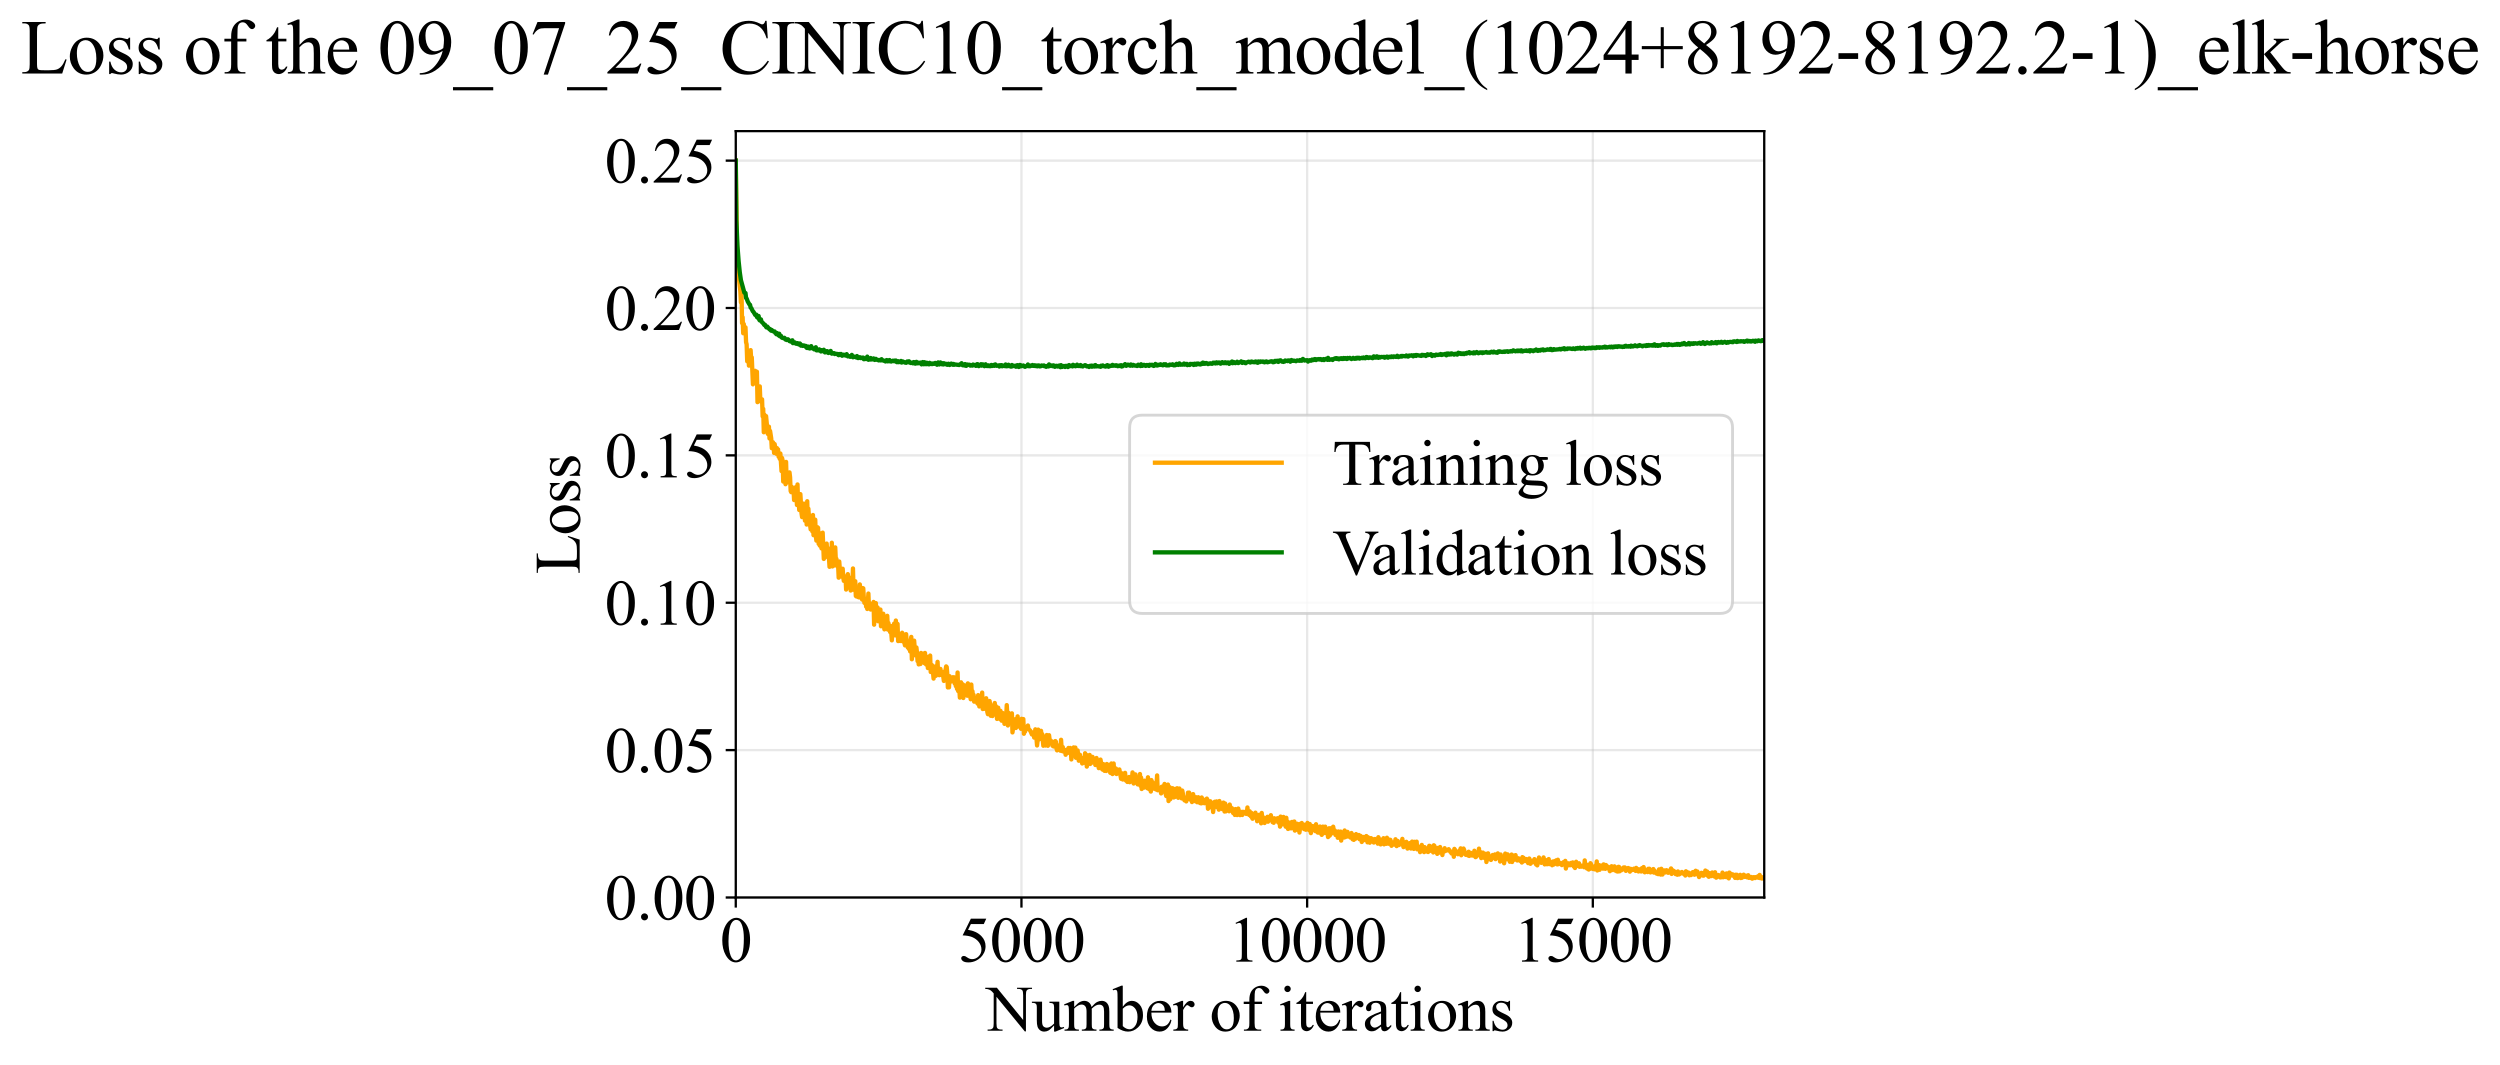 <?xml version="1.0" encoding="utf-8" standalone="no"?>
<!DOCTYPE svg PUBLIC "-//W3C//DTD SVG 1.1//EN"
  "http://www.w3.org/Graphics/SVG/1.1/DTD/svg11.dtd">
<svg xmlns:xlink="http://www.w3.org/1999/xlink" width="868.093pt" height="369.808pt" viewBox="0 0 868.093 369.808" xmlns="http://www.w3.org/2000/svg" version="1.1">
 <defs>
  <style type="text/css">*{stroke-linejoin: round; stroke-linecap: butt}</style>
 </defs>
 <g id="figure_1">
  <g id="patch_1">
   <path d="M -0 369.808 
L 868.093 369.808 
L 868.093 0 
L -0 0 
z
" style="fill: #ffffff"/>
  </g>
  <g id="axes_1">
   <g id="patch_2">
    <path d="M 255.487 311.644 
L 612.607 311.644 
L 612.607 45.532 
L 255.487 45.532 
z
" style="fill: #ffffff"/>
   </g>
   <g id="matplotlib.axis_1">
    <g id="xtick_1">
     <g id="line2d_1">
      <path d="M 255.487 311.644 
L 255.487 45.532 
" clip-path="url(#pe1367984c3)" style="fill: none; stroke: #b0b0b0; stroke-opacity: 0.3; stroke-width: 0.8; stroke-linecap: square"/>
     </g>
     <g id="line2d_2">
      <defs>
       <path id="m1659701806" d="M 0 0 
L 0 3.5 
" style="stroke: #000000; stroke-width: 0.8"/>
      </defs>
      <g>
       <use xlink:href="#m1659701806" x="255.487" y="311.644" style="stroke: #000000; stroke-width: 0.8"/>
      </g>
     </g>
     <g id="text_1">
      <!-- 0 -->
      <g transform="translate(249.987 333.92) scale(0.22 -0.22)">
       <defs>
        <path id="TimesNewRomanPSMT-30" d="M 231 2094 
Q 231 2819 450 3342 
Q 669 3866 1031 4122 
Q 1313 4325 1613 4325 
Q 2100 4325 2488 3828 
Q 2972 3213 2972 2159 
Q 2972 1422 2759 906 
Q 2547 391 2217 158 
Q 1888 -75 1581 -75 
Q 975 -75 572 641 
Q 231 1244 231 2094 
z
M 844 2016 
Q 844 1141 1059 588 
Q 1238 122 1591 122 
Q 1759 122 1940 273 
Q 2122 425 2216 781 
Q 2359 1319 2359 2297 
Q 2359 3022 2209 3506 
Q 2097 3866 1919 4016 
Q 1791 4119 1609 4119 
Q 1397 4119 1231 3928 
Q 1006 3669 925 3112 
Q 844 2556 844 2016 
z
" transform="scale(0.016)"/>
       </defs>
       <use xlink:href="#TimesNewRomanPSMT-30"/>
      </g>
     </g>
    </g>
    <g id="xtick_2">
     <g id="line2d_3">
      <path d="M 354.687 311.644 
L 354.687 45.532 
" clip-path="url(#pe1367984c3)" style="fill: none; stroke: #b0b0b0; stroke-opacity: 0.3; stroke-width: 0.8; stroke-linecap: square"/>
     </g>
     <g id="line2d_4">
      <g>
       <use xlink:href="#m1659701806" x="354.687" y="311.644" style="stroke: #000000; stroke-width: 0.8"/>
      </g>
     </g>
     <g id="text_2">
      <!-- 5000 -->
      <g transform="translate(332.687 333.92) scale(0.22 -0.22)">
       <defs>
        <path id="TimesNewRomanPSMT-35" d="M 2778 4238 
L 2534 3706 
L 1259 3706 
L 981 3138 
Q 1809 3016 2294 2522 
Q 2709 2097 2709 1522 
Q 2709 1188 2573 903 
Q 2438 619 2231 419 
Q 2025 219 1772 97 
Q 1413 -75 1034 -75 
Q 653 -75 479 54 
Q 306 184 306 341 
Q 306 428 378 495 
Q 450 563 559 563 
Q 641 563 702 538 
Q 763 513 909 409 
Q 1144 247 1384 247 
Q 1750 247 2026 523 
Q 2303 800 2303 1197 
Q 2303 1581 2056 1914 
Q 1809 2247 1375 2428 
Q 1034 2569 447 2591 
L 1259 4238 
L 2778 4238 
z
" transform="scale(0.016)"/>
       </defs>
       <use xlink:href="#TimesNewRomanPSMT-35"/>
       <use xlink:href="#TimesNewRomanPSMT-30" transform="translate(50 0)"/>
       <use xlink:href="#TimesNewRomanPSMT-30" transform="translate(100 0)"/>
       <use xlink:href="#TimesNewRomanPSMT-30" transform="translate(150 0)"/>
      </g>
     </g>
    </g>
    <g id="xtick_3">
     <g id="line2d_5">
      <path d="M 453.887 311.644 
L 453.887 45.532 
" clip-path="url(#pe1367984c3)" style="fill: none; stroke: #b0b0b0; stroke-opacity: 0.3; stroke-width: 0.8; stroke-linecap: square"/>
     </g>
     <g id="line2d_6">
      <g>
       <use xlink:href="#m1659701806" x="453.887" y="311.644" style="stroke: #000000; stroke-width: 0.8"/>
      </g>
     </g>
     <g id="text_3">
      <!-- 10000 -->
      <g transform="translate(426.387 333.92) scale(0.22 -0.22)">
       <defs>
        <path id="TimesNewRomanPSMT-31" d="M 750 3822 
L 1781 4325 
L 1884 4325 
L 1884 747 
Q 1884 391 1914 303 
Q 1944 216 2037 169 
Q 2131 122 2419 116 
L 2419 0 
L 825 0 
L 825 116 
Q 1125 122 1212 167 
Q 1300 213 1334 289 
Q 1369 366 1369 747 
L 1369 3034 
Q 1369 3497 1338 3628 
Q 1316 3728 1258 3775 
Q 1200 3822 1119 3822 
Q 1003 3822 797 3725 
L 750 3822 
z
" transform="scale(0.016)"/>
       </defs>
       <use xlink:href="#TimesNewRomanPSMT-31"/>
       <use xlink:href="#TimesNewRomanPSMT-30" transform="translate(50 0)"/>
       <use xlink:href="#TimesNewRomanPSMT-30" transform="translate(100 0)"/>
       <use xlink:href="#TimesNewRomanPSMT-30" transform="translate(150 0)"/>
       <use xlink:href="#TimesNewRomanPSMT-30" transform="translate(200 0)"/>
      </g>
     </g>
    </g>
    <g id="xtick_4">
     <g id="line2d_7">
      <path d="M 553.087 311.644 
L 553.087 45.532 
" clip-path="url(#pe1367984c3)" style="fill: none; stroke: #b0b0b0; stroke-opacity: 0.3; stroke-width: 0.8; stroke-linecap: square"/>
     </g>
     <g id="line2d_8">
      <g>
       <use xlink:href="#m1659701806" x="553.087" y="311.644" style="stroke: #000000; stroke-width: 0.8"/>
      </g>
     </g>
     <g id="text_4">
      <!-- 15000 -->
      <g transform="translate(525.587 333.92) scale(0.22 -0.22)">
       <use xlink:href="#TimesNewRomanPSMT-31"/>
       <use xlink:href="#TimesNewRomanPSMT-35" transform="translate(50 0)"/>
       <use xlink:href="#TimesNewRomanPSMT-30" transform="translate(100 0)"/>
       <use xlink:href="#TimesNewRomanPSMT-30" transform="translate(150 0)"/>
       <use xlink:href="#TimesNewRomanPSMT-30" transform="translate(200 0)"/>
      </g>
     </g>
    </g>
    <g id="text_5">
     <!-- Number of iterations -->
     <g transform="translate(342.405 357.902) scale(0.22 -0.22)">
      <defs>
       <path id="TimesNewRomanPSMT-4e" d="M -84 4238 
L 1066 4238 
L 3656 1059 
L 3656 3503 
Q 3656 3894 3569 3991 
Q 3453 4122 3203 4122 
L 3056 4122 
L 3056 4238 
L 4531 4238 
L 4531 4122 
L 4381 4122 
Q 4113 4122 4000 3959 
Q 3931 3859 3931 3503 
L 3931 -69 
L 3819 -69 
L 1025 3344 
L 1025 734 
Q 1025 344 1109 247 
Q 1228 116 1475 116 
L 1625 116 
L 1625 0 
L 150 0 
L 150 116 
L 297 116 
Q 569 116 681 278 
Q 750 378 750 734 
L 750 3681 
Q 566 3897 470 3965 
Q 375 4034 191 4094 
Q 100 4122 -84 4122 
L -84 4238 
z
" transform="scale(0.016)"/>
       <path id="TimesNewRomanPSMT-75" d="M 2709 2863 
L 2709 1128 
Q 2709 631 2732 520 
Q 2756 409 2807 365 
Q 2859 322 2928 322 
Q 3025 322 3147 375 
L 3191 266 
L 2334 -88 
L 2194 -88 
L 2194 519 
Q 1825 119 1631 15 
Q 1438 -88 1222 -88 
Q 981 -88 804 51 
Q 628 191 559 409 
Q 491 628 491 1028 
L 491 2306 
Q 491 2509 447 2587 
Q 403 2666 317 2708 
Q 231 2750 6 2747 
L 6 2863 
L 1009 2863 
L 1009 947 
Q 1009 547 1148 422 
Q 1288 297 1484 297 
Q 1619 297 1789 381 
Q 1959 466 2194 703 
L 2194 2325 
Q 2194 2569 2105 2655 
Q 2016 2741 1734 2747 
L 1734 2863 
L 2709 2863 
z
" transform="scale(0.016)"/>
       <path id="TimesNewRomanPSMT-6d" d="M 1050 2338 
Q 1363 2650 1419 2697 
Q 1559 2816 1721 2881 
Q 1884 2947 2044 2947 
Q 2313 2947 2506 2790 
Q 2700 2634 2766 2338 
Q 3088 2713 3309 2830 
Q 3531 2947 3766 2947 
Q 3994 2947 4170 2830 
Q 4347 2713 4450 2447 
Q 4519 2266 4519 1878 
L 4519 647 
Q 4519 378 4559 278 
Q 4591 209 4675 161 
Q 4759 113 4950 113 
L 4950 0 
L 3538 0 
L 3538 113 
L 3597 113 
Q 3781 113 3884 184 
Q 3956 234 3988 344 
Q 4000 397 4000 647 
L 4000 1878 
Q 4000 2228 3916 2372 
Q 3794 2572 3525 2572 
Q 3359 2572 3192 2489 
Q 3025 2406 2788 2181 
L 2781 2147 
L 2788 2013 
L 2788 647 
Q 2788 353 2820 281 
Q 2853 209 2943 161 
Q 3034 113 3253 113 
L 3253 0 
L 1806 0 
L 1806 113 
Q 2044 113 2133 169 
Q 2222 225 2256 338 
Q 2272 391 2272 647 
L 2272 1878 
Q 2272 2228 2169 2381 
Q 2031 2581 1784 2581 
Q 1616 2581 1450 2491 
Q 1191 2353 1050 2181 
L 1050 647 
Q 1050 366 1089 281 
Q 1128 197 1204 155 
Q 1281 113 1516 113 
L 1516 0 
L 100 0 
L 100 113 
Q 297 113 375 155 
Q 453 197 493 289 
Q 534 381 534 647 
L 534 1741 
Q 534 2213 506 2350 
Q 484 2453 437 2492 
Q 391 2531 309 2531 
Q 222 2531 100 2484 
L 53 2597 
L 916 2947 
L 1050 2947 
L 1050 2338 
z
" transform="scale(0.016)"/>
       <path id="TimesNewRomanPSMT-62" d="M 984 2369 
Q 1400 2947 1881 2947 
Q 2322 2947 2650 2570 
Q 2978 2194 2978 1541 
Q 2978 778 2472 313 
Q 2038 -88 1503 -88 
Q 1253 -88 995 3 
Q 738 94 469 275 
L 469 3241 
Q 469 3728 445 3840 
Q 422 3953 372 3993 
Q 322 4034 247 4034 
Q 159 4034 28 3984 
L -16 4094 
L 844 4444 
L 984 4444 
L 984 2369 
z
M 984 2169 
L 984 456 
Q 1144 300 1314 220 
Q 1484 141 1663 141 
Q 1947 141 2192 453 
Q 2438 766 2438 1363 
Q 2438 1913 2192 2208 
Q 1947 2503 1634 2503 
Q 1469 2503 1303 2419 
Q 1178 2356 984 2169 
z
" transform="scale(0.016)"/>
       <path id="TimesNewRomanPSMT-65" d="M 681 1784 
Q 678 1147 991 784 
Q 1303 422 1725 422 
Q 2006 422 2214 576 
Q 2422 731 2563 1106 
L 2659 1044 
Q 2594 616 2278 264 
Q 1963 -88 1488 -88 
Q 972 -88 605 314 
Q 238 716 238 1394 
Q 238 2128 614 2539 
Q 991 2950 1559 2950 
Q 2041 2950 2350 2633 
Q 2659 2316 2659 1784 
L 681 1784 
z
M 681 1966 
L 2006 1966 
Q 1991 2241 1941 2353 
Q 1863 2528 1708 2628 
Q 1553 2728 1384 2728 
Q 1125 2728 920 2526 
Q 716 2325 681 1966 
z
" transform="scale(0.016)"/>
       <path id="TimesNewRomanPSMT-72" d="M 1038 2947 
L 1038 2303 
Q 1397 2947 1775 2947 
Q 1947 2947 2059 2842 
Q 2172 2738 2172 2600 
Q 2172 2478 2090 2393 
Q 2009 2309 1897 2309 
Q 1788 2309 1652 2417 
Q 1516 2525 1450 2525 
Q 1394 2525 1328 2463 
Q 1188 2334 1038 2041 
L 1038 669 
Q 1038 431 1097 309 
Q 1138 225 1241 169 
Q 1344 113 1538 113 
L 1538 0 
L 72 0 
L 72 113 
Q 291 113 397 181 
Q 475 231 506 341 
Q 522 394 522 644 
L 522 1753 
Q 522 2253 501 2348 
Q 481 2444 426 2487 
Q 372 2531 291 2531 
Q 194 2531 72 2484 
L 41 2597 
L 906 2947 
L 1038 2947 
z
" transform="scale(0.016)"/>
       <path id="TimesNewRomanPSMT-20" transform="scale(0.016)"/>
       <path id="TimesNewRomanPSMT-6f" d="M 1600 2947 
Q 2250 2947 2644 2453 
Q 2978 2031 2978 1484 
Q 2978 1100 2793 706 
Q 2609 313 2286 112 
Q 1963 -88 1566 -88 
Q 919 -88 538 428 
Q 216 863 216 1403 
Q 216 1797 411 2186 
Q 606 2575 925 2761 
Q 1244 2947 1600 2947 
z
M 1503 2744 
Q 1338 2744 1170 2645 
Q 1003 2547 900 2300 
Q 797 2053 797 1666 
Q 797 1041 1045 587 
Q 1294 134 1700 134 
Q 2003 134 2200 384 
Q 2397 634 2397 1244 
Q 2397 2006 2069 2444 
Q 1847 2744 1503 2744 
z
" transform="scale(0.016)"/>
       <path id="TimesNewRomanPSMT-66" d="M 1319 2638 
L 1319 756 
Q 1319 356 1406 250 
Q 1522 113 1716 113 
L 1975 113 
L 1975 0 
L 266 0 
L 266 113 
L 394 113 
Q 519 113 622 175 
Q 725 238 764 344 
Q 803 450 803 756 
L 803 2638 
L 247 2638 
L 247 2863 
L 803 2863 
L 803 3050 
Q 803 3478 940 3775 
Q 1078 4072 1361 4255 
Q 1644 4438 1997 4438 
Q 2325 4438 2600 4225 
Q 2781 4084 2781 3909 
Q 2781 3816 2700 3733 
Q 2619 3650 2525 3650 
Q 2453 3650 2373 3701 
Q 2294 3753 2178 3923 
Q 2063 4094 1966 4153 
Q 1869 4213 1750 4213 
Q 1606 4213 1506 4136 
Q 1406 4059 1362 3898 
Q 1319 3738 1319 3069 
L 1319 2863 
L 2056 2863 
L 2056 2638 
L 1319 2638 
z
" transform="scale(0.016)"/>
       <path id="TimesNewRomanPSMT-69" d="M 928 4444 
Q 1059 4444 1151 4351 
Q 1244 4259 1244 4128 
Q 1244 3997 1151 3903 
Q 1059 3809 928 3809 
Q 797 3809 703 3903 
Q 609 3997 609 4128 
Q 609 4259 701 4351 
Q 794 4444 928 4444 
z
M 1188 2947 
L 1188 647 
Q 1188 378 1227 289 
Q 1266 200 1342 156 
Q 1419 113 1622 113 
L 1622 0 
L 231 0 
L 231 113 
Q 441 113 512 153 
Q 584 194 626 287 
Q 669 381 669 647 
L 669 1750 
Q 669 2216 641 2353 
Q 619 2453 572 2492 
Q 525 2531 444 2531 
Q 356 2531 231 2484 
L 188 2597 
L 1050 2947 
L 1188 2947 
z
" transform="scale(0.016)"/>
       <path id="TimesNewRomanPSMT-74" d="M 1031 3803 
L 1031 2863 
L 1700 2863 
L 1700 2644 
L 1031 2644 
L 1031 788 
Q 1031 509 1111 412 
Q 1191 316 1316 316 
Q 1419 316 1516 380 
Q 1613 444 1666 569 
L 1788 569 
Q 1678 263 1478 108 
Q 1278 -47 1066 -47 
Q 922 -47 784 33 
Q 647 113 581 261 
Q 516 409 516 719 
L 516 2644 
L 63 2644 
L 63 2747 
Q 234 2816 414 2980 
Q 594 3144 734 3369 
Q 806 3488 934 3803 
L 1031 3803 
z
" transform="scale(0.016)"/>
       <path id="TimesNewRomanPSMT-61" d="M 1822 413 
Q 1381 72 1269 19 
Q 1100 -59 909 -59 
Q 613 -59 420 144 
Q 228 347 228 678 
Q 228 888 322 1041 
Q 450 1253 767 1440 
Q 1084 1628 1822 1897 
L 1822 2009 
Q 1822 2438 1686 2597 
Q 1550 2756 1291 2756 
Q 1094 2756 978 2650 
Q 859 2544 859 2406 
L 866 2225 
Q 866 2081 792 2003 
Q 719 1925 600 1925 
Q 484 1925 411 2006 
Q 338 2088 338 2228 
Q 338 2497 613 2722 
Q 888 2947 1384 2947 
Q 1766 2947 2009 2819 
Q 2194 2722 2281 2516 
Q 2338 2381 2338 1966 
L 2338 994 
Q 2338 584 2353 492 
Q 2369 400 2405 369 
Q 2441 338 2488 338 
Q 2538 338 2575 359 
Q 2641 400 2828 588 
L 2828 413 
Q 2478 -56 2159 -56 
Q 2006 -56 1915 50 
Q 1825 156 1822 413 
z
M 1822 616 
L 1822 1706 
Q 1350 1519 1213 1441 
Q 966 1303 859 1153 
Q 753 1003 753 825 
Q 753 600 887 451 
Q 1022 303 1197 303 
Q 1434 303 1822 616 
z
" transform="scale(0.016)"/>
       <path id="TimesNewRomanPSMT-6e" d="M 1034 2341 
Q 1538 2947 1994 2947 
Q 2228 2947 2397 2830 
Q 2566 2713 2666 2444 
Q 2734 2256 2734 1869 
L 2734 647 
Q 2734 375 2778 278 
Q 2813 200 2889 156 
Q 2966 113 3172 113 
L 3172 0 
L 1756 0 
L 1756 113 
L 1816 113 
Q 2016 113 2095 173 
Q 2175 234 2206 353 
Q 2219 400 2219 647 
L 2219 1819 
Q 2219 2209 2117 2386 
Q 2016 2563 1775 2563 
Q 1403 2563 1034 2156 
L 1034 647 
Q 1034 356 1069 288 
Q 1113 197 1189 155 
Q 1266 113 1500 113 
L 1500 0 
L 84 0 
L 84 113 
L 147 113 
Q 366 113 442 223 
Q 519 334 519 647 
L 519 1709 
Q 519 2225 495 2337 
Q 472 2450 423 2490 
Q 375 2531 294 2531 
Q 206 2531 84 2484 
L 38 2597 
L 900 2947 
L 1034 2947 
L 1034 2341 
z
" transform="scale(0.016)"/>
       <path id="TimesNewRomanPSMT-73" d="M 2050 2947 
L 2050 1972 
L 1947 1972 
Q 1828 2431 1642 2597 
Q 1456 2763 1169 2763 
Q 950 2763 815 2647 
Q 681 2531 681 2391 
Q 681 2216 781 2091 
Q 878 1963 1175 1819 
L 1631 1597 
Q 2266 1288 2266 781 
Q 2266 391 1970 151 
Q 1675 -88 1309 -88 
Q 1047 -88 709 6 
Q 606 38 541 38 
Q 469 38 428 -44 
L 325 -44 
L 325 978 
L 428 978 
Q 516 541 762 319 
Q 1009 97 1316 97 
Q 1531 97 1667 223 
Q 1803 350 1803 528 
Q 1803 744 1651 891 
Q 1500 1038 1047 1263 
Q 594 1488 453 1669 
Q 313 1847 313 2119 
Q 313 2472 555 2709 
Q 797 2947 1181 2947 
Q 1350 2947 1591 2875 
Q 1750 2828 1803 2828 
Q 1853 2828 1881 2850 
Q 1909 2872 1947 2947 
L 2050 2947 
z
" transform="scale(0.016)"/>
      </defs>
      <use xlink:href="#TimesNewRomanPSMT-4e"/>
      <use xlink:href="#TimesNewRomanPSMT-75" transform="translate(72.217 0)"/>
      <use xlink:href="#TimesNewRomanPSMT-6d" transform="translate(122.217 0)"/>
      <use xlink:href="#TimesNewRomanPSMT-62" transform="translate(200 0)"/>
      <use xlink:href="#TimesNewRomanPSMT-65" transform="translate(250 0)"/>
      <use xlink:href="#TimesNewRomanPSMT-72" transform="translate(294.385 0)"/>
      <use xlink:href="#TimesNewRomanPSMT-20" transform="translate(327.686 0)"/>
      <use xlink:href="#TimesNewRomanPSMT-6f" transform="translate(352.686 0)"/>
      <use xlink:href="#TimesNewRomanPSMT-66" transform="translate(402.686 0)"/>
      <use xlink:href="#TimesNewRomanPSMT-20" transform="translate(435.986 0)"/>
      <use xlink:href="#TimesNewRomanPSMT-69" transform="translate(460.986 0)"/>
      <use xlink:href="#TimesNewRomanPSMT-74" transform="translate(488.77 0)"/>
      <use xlink:href="#TimesNewRomanPSMT-65" transform="translate(516.553 0)"/>
      <use xlink:href="#TimesNewRomanPSMT-72" transform="translate(560.938 0)"/>
      <use xlink:href="#TimesNewRomanPSMT-61" transform="translate(594.238 0)"/>
      <use xlink:href="#TimesNewRomanPSMT-74" transform="translate(638.623 0)"/>
      <use xlink:href="#TimesNewRomanPSMT-69" transform="translate(666.406 0)"/>
      <use xlink:href="#TimesNewRomanPSMT-6f" transform="translate(694.189 0)"/>
      <use xlink:href="#TimesNewRomanPSMT-6e" transform="translate(744.189 0)"/>
      <use xlink:href="#TimesNewRomanPSMT-73" transform="translate(794.189 0)"/>
     </g>
    </g>
   </g>
   <g id="matplotlib.axis_2">
    <g id="ytick_1">
     <g id="line2d_9">
      <path d="M 255.487 311.644 
L 612.607 311.644 
" clip-path="url(#pe1367984c3)" style="fill: none; stroke: #b0b0b0; stroke-opacity: 0.3; stroke-width: 0.8; stroke-linecap: square"/>
     </g>
     <g id="line2d_10">
      <defs>
       <path id="m654c506ea0" d="M 0 0 
L -3.5 0 
" style="stroke: #000000; stroke-width: 0.8"/>
      </defs>
      <g>
       <use xlink:href="#m654c506ea0" x="255.487" y="311.644" style="stroke: #000000; stroke-width: 0.8"/>
      </g>
     </g>
     <g id="text_6">
      <!-- 0.00 -->
      <g transform="translate(209.987 319.282) scale(0.22 -0.22)">
       <defs>
        <path id="TimesNewRomanPSMT-2e" d="M 800 606 
Q 947 606 1047 504 
Q 1147 403 1147 259 
Q 1147 116 1045 14 
Q 944 -88 800 -88 
Q 656 -88 554 14 
Q 453 116 453 259 
Q 453 406 554 506 
Q 656 606 800 606 
z
" transform="scale(0.016)"/>
       </defs>
       <use xlink:href="#TimesNewRomanPSMT-30"/>
       <use xlink:href="#TimesNewRomanPSMT-2e" transform="translate(50 0)"/>
       <use xlink:href="#TimesNewRomanPSMT-30" transform="translate(75 0)"/>
       <use xlink:href="#TimesNewRomanPSMT-30" transform="translate(125 0)"/>
      </g>
     </g>
    </g>
    <g id="ytick_2">
     <g id="line2d_11">
      <path d="M 255.487 260.469 
L 612.607 260.469 
" clip-path="url(#pe1367984c3)" style="fill: none; stroke: #b0b0b0; stroke-opacity: 0.3; stroke-width: 0.8; stroke-linecap: square"/>
     </g>
     <g id="line2d_12">
      <g>
       <use xlink:href="#m654c506ea0" x="255.487" y="260.469" style="stroke: #000000; stroke-width: 0.8"/>
      </g>
     </g>
     <g id="text_7">
      <!-- 0.05 -->
      <g transform="translate(209.987 268.107) scale(0.22 -0.22)">
       <use xlink:href="#TimesNewRomanPSMT-30"/>
       <use xlink:href="#TimesNewRomanPSMT-2e" transform="translate(50 0)"/>
       <use xlink:href="#TimesNewRomanPSMT-30" transform="translate(75 0)"/>
       <use xlink:href="#TimesNewRomanPSMT-35" transform="translate(125 0)"/>
      </g>
     </g>
    </g>
    <g id="ytick_3">
     <g id="line2d_13">
      <path d="M 255.487 209.295 
L 612.607 209.295 
" clip-path="url(#pe1367984c3)" style="fill: none; stroke: #b0b0b0; stroke-opacity: 0.3; stroke-width: 0.8; stroke-linecap: square"/>
     </g>
     <g id="line2d_14">
      <g>
       <use xlink:href="#m654c506ea0" x="255.487" y="209.295" style="stroke: #000000; stroke-width: 0.8"/>
      </g>
     </g>
     <g id="text_8">
      <!-- 0.10 -->
      <g transform="translate(209.987 216.933) scale(0.22 -0.22)">
       <use xlink:href="#TimesNewRomanPSMT-30"/>
       <use xlink:href="#TimesNewRomanPSMT-2e" transform="translate(50 0)"/>
       <use xlink:href="#TimesNewRomanPSMT-31" transform="translate(75 0)"/>
       <use xlink:href="#TimesNewRomanPSMT-30" transform="translate(125 0)"/>
      </g>
     </g>
    </g>
    <g id="ytick_4">
     <g id="line2d_15">
      <path d="M 255.487 158.121 
L 612.607 158.121 
" clip-path="url(#pe1367984c3)" style="fill: none; stroke: #b0b0b0; stroke-opacity: 0.3; stroke-width: 0.8; stroke-linecap: square"/>
     </g>
     <g id="line2d_16">
      <g>
       <use xlink:href="#m654c506ea0" x="255.487" y="158.121" style="stroke: #000000; stroke-width: 0.8"/>
      </g>
     </g>
     <g id="text_9">
      <!-- 0.15 -->
      <g transform="translate(209.987 165.759) scale(0.22 -0.22)">
       <use xlink:href="#TimesNewRomanPSMT-30"/>
       <use xlink:href="#TimesNewRomanPSMT-2e" transform="translate(50 0)"/>
       <use xlink:href="#TimesNewRomanPSMT-31" transform="translate(75 0)"/>
       <use xlink:href="#TimesNewRomanPSMT-35" transform="translate(125 0)"/>
      </g>
     </g>
    </g>
    <g id="ytick_5">
     <g id="line2d_17">
      <path d="M 255.487 106.947 
L 612.607 106.947 
" clip-path="url(#pe1367984c3)" style="fill: none; stroke: #b0b0b0; stroke-opacity: 0.3; stroke-width: 0.8; stroke-linecap: square"/>
     </g>
     <g id="line2d_18">
      <g>
       <use xlink:href="#m654c506ea0" x="255.487" y="106.947" style="stroke: #000000; stroke-width: 0.8"/>
      </g>
     </g>
     <g id="text_10">
      <!-- 0.20 -->
      <g transform="translate(209.987 114.585) scale(0.22 -0.22)">
       <defs>
        <path id="TimesNewRomanPSMT-32" d="M 2934 816 
L 2638 0 
L 138 0 
L 138 116 
Q 1241 1122 1691 1759 
Q 2141 2397 2141 2925 
Q 2141 3328 1894 3587 
Q 1647 3847 1303 3847 
Q 991 3847 742 3664 
Q 494 3481 375 3128 
L 259 3128 
Q 338 3706 661 4015 
Q 984 4325 1469 4325 
Q 1984 4325 2329 3994 
Q 2675 3663 2675 3213 
Q 2675 2891 2525 2569 
Q 2294 2063 1775 1497 
Q 997 647 803 472 
L 1909 472 
Q 2247 472 2383 497 
Q 2519 522 2628 598 
Q 2738 675 2819 816 
L 2934 816 
z
" transform="scale(0.016)"/>
       </defs>
       <use xlink:href="#TimesNewRomanPSMT-30"/>
       <use xlink:href="#TimesNewRomanPSMT-2e" transform="translate(50 0)"/>
       <use xlink:href="#TimesNewRomanPSMT-32" transform="translate(75 0)"/>
       <use xlink:href="#TimesNewRomanPSMT-30" transform="translate(125 0)"/>
      </g>
     </g>
    </g>
    <g id="ytick_6">
     <g id="line2d_19">
      <path d="M 255.487 55.773 
L 612.607 55.773 
" clip-path="url(#pe1367984c3)" style="fill: none; stroke: #b0b0b0; stroke-opacity: 0.3; stroke-width: 0.8; stroke-linecap: square"/>
     </g>
     <g id="line2d_20">
      <g>
       <use xlink:href="#m654c506ea0" x="255.487" y="55.773" style="stroke: #000000; stroke-width: 0.8"/>
      </g>
     </g>
     <g id="text_11">
      <!-- 0.25 -->
      <g transform="translate(209.987 63.411) scale(0.22 -0.22)">
       <use xlink:href="#TimesNewRomanPSMT-30"/>
       <use xlink:href="#TimesNewRomanPSMT-2e" transform="translate(50 0)"/>
       <use xlink:href="#TimesNewRomanPSMT-32" transform="translate(75 0)"/>
       <use xlink:href="#TimesNewRomanPSMT-35" transform="translate(125 0)"/>
      </g>
     </g>
    </g>
    <g id="text_12">
     <!-- Loss -->
     <g transform="translate(201.281 199.369) rotate(-90) scale(0.22 -0.22)">
      <defs>
       <path id="TimesNewRomanPSMT-4c" d="M 3669 1172 
L 3772 1150 
L 3409 0 
L 128 0 
L 128 116 
L 288 116 
Q 556 116 672 291 
Q 738 391 738 753 
L 738 3488 
Q 738 3884 650 3984 
Q 528 4122 288 4122 
L 128 4122 
L 128 4238 
L 2047 4238 
L 2047 4122 
Q 1709 4125 1573 4059 
Q 1438 3994 1388 3894 
Q 1338 3794 1338 3416 
L 1338 753 
Q 1338 494 1388 397 
Q 1425 331 1503 300 
Q 1581 269 1991 269 
L 2300 269 
Q 2788 269 2984 341 
Q 3181 413 3343 595 
Q 3506 778 3669 1172 
z
" transform="scale(0.016)"/>
      </defs>
      <use xlink:href="#TimesNewRomanPSMT-4c"/>
      <use xlink:href="#TimesNewRomanPSMT-6f" transform="translate(61.084 0)"/>
      <use xlink:href="#TimesNewRomanPSMT-73" transform="translate(111.084 0)"/>
      <use xlink:href="#TimesNewRomanPSMT-73" transform="translate(150 0)"/>
     </g>
    </g>
   </g>
   <g id="line2d_21">
    <path d="M 255.487 55.788 
L 255.884 84.943 
L 256.281 92.77 
L 256.479 93.429 
L 256.678 97.548 
L 257.075 101.161 
L 257.273 104.996 
L 257.472 100.914 
L 257.67 112.21 
L 257.869 110.171 
L 258.067 115.711 
L 258.266 112.505 
L 258.464 114.656 
L 258.663 115.239 
L 258.861 113.68 
L 259.06 118.831 
L 259.258 119.562 
L 259.457 125.457 
L 259.655 122.511 
L 259.854 121.784 
L 260.052 126.964 
L 260.251 125.957 
L 260.45 126.692 
L 260.648 121.575 
L 260.847 125.108 
L 261.045 124.094 
L 261.442 133.452 
L 261.641 131.218 
L 261.839 132.596 
L 262.038 132.663 
L 262.236 128.766 
L 262.435 132.615 
L 262.633 132.708 
L 262.832 129.082 
L 263.03 139.641 
L 263.229 135.992 
L 263.427 138.588 
L 263.626 137.285 
L 263.824 134.175 
L 264.023 139.347 
L 264.221 139.194 
L 264.42 139.212 
L 264.618 138.671 
L 264.817 144.585 
L 265.015 141.973 
L 265.214 150.094 
L 265.412 143.963 
L 265.611 148.49 
L 266.008 144.493 
L 266.603 150.669 
L 266.802 148.12 
L 267 148.16 
L 267.199 152.244 
L 267.397 149.635 
L 267.794 152.201 
L 267.993 155.632 
L 268.191 153.934 
L 268.39 153.567 
L 268.588 154.004 
L 268.787 157.267 
L 268.985 154.201 
L 269.581 157.568 
L 269.779 155.59 
L 269.978 156.256 
L 270.177 156.044 
L 270.375 158.612 
L 270.574 158.065 
L 270.772 159.353 
L 270.971 157.477 
L 271.368 163.581 
L 271.566 159.034 
L 271.765 160.003 
L 271.963 167.214 
L 272.162 162.486 
L 272.36 162.553 
L 272.559 163.75 
L 272.757 168.142 
L 272.956 160.394 
L 273.154 167.604 
L 273.353 166.816 
L 273.551 167.437 
L 273.75 167.042 
L 274.147 164.042 
L 274.345 165.701 
L 274.544 170.502 
L 274.742 170.901 
L 274.941 169.041 
L 275.139 170.287 
L 275.338 169.843 
L 275.536 169.754 
L 275.735 173.632 
L 275.933 169.821 
L 276.132 172.277 
L 276.33 169.155 
L 276.529 171.273 
L 276.727 175.348 
L 276.926 168.223 
L 277.124 175.016 
L 277.323 173.468 
L 277.521 177.089 
L 277.72 172.983 
L 277.918 171.579 
L 278.315 178.208 
L 278.514 179.559 
L 278.712 175.629 
L 278.911 178.473 
L 279.109 174.87 
L 279.308 175.398 
L 279.506 180.784 
L 279.705 180.598 
L 279.904 175.687 
L 280.102 182.143 
L 280.301 174.043 
L 280.499 181.521 
L 280.698 176.634 
L 280.896 179.614 
L 281.095 178.906 
L 281.293 182.344 
L 281.492 183.826 
L 281.69 181.654 
L 281.889 181.707 
L 282.087 184.546 
L 282.286 178.83 
L 282.484 185.837 
L 282.683 182.743 
L 282.881 183.276 
L 283.08 180.45 
L 283.278 186.011 
L 283.477 187.722 
L 283.874 183.081 
L 284.072 183.29 
L 284.271 188.854 
L 284.469 187.639 
L 284.668 189.467 
L 284.866 185.194 
L 285.065 189.429 
L 285.263 190.427 
L 285.66 184.952 
L 286.057 194.08 
L 286.256 189.801 
L 286.454 193.599 
L 286.653 189.915 
L 286.851 190.714 
L 287.05 188.753 
L 287.248 192.003 
L 287.447 191.428 
L 287.645 190.461 
L 288.042 196.823 
L 288.241 192.614 
L 288.439 196.325 
L 288.638 195.75 
L 288.836 188.462 
L 289.035 196.69 
L 289.432 196.443 
L 289.631 192.78 
L 289.829 194.423 
L 290.028 190.08 
L 290.226 194.533 
L 290.425 194.022 
L 290.623 196.494 
L 290.822 196.744 
L 291.02 196.181 
L 291.219 200.595 
L 291.417 194.981 
L 291.616 197.529 
L 291.814 197.62 
L 292.013 197.914 
L 292.211 200.202 
L 292.41 198.173 
L 292.608 197.48 
L 292.807 200.5 
L 293.005 201.695 
L 293.204 200.433 
L 293.402 200.592 
L 293.601 200.182 
L 293.799 204.718 
L 293.998 203.934 
L 294.196 202.342 
L 294.395 199.366 
L 294.593 201.946 
L 294.792 201.06 
L 294.99 201.157 
L 295.387 205.053 
L 295.586 204.931 
L 295.784 200.455 
L 295.983 202.614 
L 296.181 197.393 
L 296.38 204.77 
L 296.578 202.348 
L 296.777 203.151 
L 296.975 201.818 
L 297.174 206.926 
L 297.372 207.105 
L 297.571 205.488 
L 297.968 207.322 
L 298.166 205.303 
L 298.365 207.462 
L 298.563 202.932 
L 298.762 206.145 
L 298.961 205.545 
L 299.159 206.451 
L 299.358 208.184 
L 299.556 204.189 
L 299.755 204.292 
L 299.953 207.818 
L 300.152 209.343 
L 300.35 208.947 
L 300.549 207.959 
L 300.747 210.645 
L 300.946 210.046 
L 301.144 211.464 
L 301.541 206.104 
L 301.74 211 
L 301.938 209.419 
L 302.137 211.409 
L 302.335 211.651 
L 302.534 210.576 
L 302.732 211.076 
L 302.931 210.953 
L 303.328 209.019 
L 303.526 216.909 
L 303.725 210.138 
L 303.923 214.88 
L 304.122 209.42 
L 304.32 213.031 
L 304.519 214.517 
L 304.717 210.931 
L 304.916 215.724 
L 305.114 213.368 
L 305.313 213.636 
L 305.511 214.537 
L 305.71 211.66 
L 305.908 217.458 
L 306.107 215.428 
L 306.305 215.65 
L 306.504 213.203 
L 306.702 213.103 
L 306.901 217.14 
L 307.099 218.54 
L 307.298 214.998 
L 307.695 216.863 
L 308.092 213.836 
L 308.29 218.629 
L 308.489 216.319 
L 308.688 218.09 
L 308.886 218.397 
L 309.085 219.477 
L 309.283 217.342 
L 309.68 222.351 
L 309.879 218.935 
L 310.077 219.997 
L 310.276 220.242 
L 310.474 216.534 
L 310.673 220.051 
L 310.871 220.636 
L 311.07 215.474 
L 311.268 217.741 
L 311.467 217.56 
L 311.665 216.662 
L 311.864 222.608 
L 312.261 220.27 
L 312.459 222.558 
L 312.658 222.06 
L 312.856 222.583 
L 313.055 220.07 
L 313.253 219.711 
L 313.452 220.081 
L 313.65 222.787 
L 313.849 222.867 
L 314.047 223.259 
L 314.246 224.096 
L 314.643 220.207 
L 314.841 223.265 
L 315.238 224.867 
L 315.437 224.199 
L 315.635 225.368 
L 315.834 223.945 
L 316.032 226.195 
L 316.231 222.356 
L 316.429 221.157 
L 316.628 228.92 
L 316.826 226.213 
L 317.025 226.496 
L 317.223 225.83 
L 317.422 222.454 
L 317.819 227.536 
L 318.216 224.832 
L 318.415 226.604 
L 318.613 229.556 
L 318.812 228.637 
L 319.01 230.707 
L 319.209 227.451 
L 319.606 230.574 
L 319.804 226.731 
L 320.003 227.039 
L 320.201 228.839 
L 320.598 226.938 
L 320.995 230.276 
L 321.194 226.731 
L 321.392 230.094 
L 321.591 230.751 
L 321.789 228.565 
L 321.988 228.079 
L 322.186 231.97 
L 322.583 230.635 
L 322.98 227.637 
L 323.179 233.341 
L 323.377 231.51 
L 323.576 230.907 
L 323.774 231.226 
L 324.171 235.631 
L 324.37 231.665 
L 324.568 232.926 
L 324.767 231.417 
L 324.965 234.669 
L 325.164 231.333 
L 325.362 232.52 
L 325.561 229.811 
L 325.759 234.243 
L 325.958 233.164 
L 326.156 234.454 
L 326.553 232.274 
L 326.752 234.351 
L 326.95 233.973 
L 327.149 233.302 
L 327.347 233.575 
L 327.744 236.442 
L 327.943 233.191 
L 328.142 235.905 
L 328.34 232.596 
L 328.539 231.402 
L 328.737 231.639 
L 328.936 234.039 
L 329.134 238.702 
L 329.333 238.527 
L 329.531 238.676 
L 329.73 234.808 
L 329.928 236.667 
L 330.127 235.899 
L 330.325 236.641 
L 330.524 235.508 
L 330.722 235.668 
L 330.921 235.146 
L 331.119 236.585 
L 331.318 235.186 
L 331.516 237.359 
L 331.715 236.92 
L 331.913 238.258 
L 332.112 236.977 
L 332.31 239.225 
L 332.509 233.519 
L 332.707 239.967 
L 332.906 238.28 
L 333.104 239.398 
L 333.303 242.242 
L 333.501 240.196 
L 333.7 236.924 
L 334.097 239.599 
L 334.295 237.622 
L 334.494 242.367 
L 334.891 237.988 
L 335.089 238.916 
L 335.288 240.737 
L 335.486 239.403 
L 335.685 240.102 
L 335.883 241.581 
L 336.082 237.289 
L 336.479 241.569 
L 336.677 239.259 
L 336.876 241.757 
L 337.074 242.816 
L 337.273 237.699 
L 337.471 241.348 
L 337.67 240.025 
L 337.869 241.877 
L 338.067 241.27 
L 338.266 243.638 
L 338.464 243.389 
L 338.663 243.519 
L 338.861 242.351 
L 339.06 242.588 
L 339.258 243.927 
L 339.457 244.327 
L 339.655 241.372 
L 339.854 241.916 
L 340.052 245.314 
L 340.251 242.372 
L 340.449 244.3 
L 340.648 242.117 
L 340.846 244.18 
L 341.045 240.494 
L 341.243 246.202 
L 341.442 245.137 
L 341.64 246.151 
L 342.037 243.277 
L 342.236 243.337 
L 342.434 242.459 
L 342.831 247.211 
L 343.03 247.986 
L 343.228 244.59 
L 343.427 245.903 
L 343.625 243.423 
L 343.824 244.843 
L 344.022 248.548 
L 344.221 244.907 
L 344.419 247.812 
L 344.618 248.638 
L 345.015 247.516 
L 345.412 244.104 
L 345.61 246.107 
L 345.809 245.2 
L 346.007 246.687 
L 346.206 249.637 
L 346.603 245.728 
L 347 248.675 
L 347.199 249.67 
L 347.397 246.825 
L 347.794 250.251 
L 348.191 247.594 
L 348.39 249.512 
L 348.588 249.621 
L 348.787 251.345 
L 348.985 248.981 
L 349.184 248.3 
L 349.382 249.103 
L 349.581 244.843 
L 349.978 251.914 
L 350.176 247.491 
L 350.573 250.578 
L 350.772 249.462 
L 350.97 249.012 
L 351.169 250.646 
L 351.367 247.704 
L 351.566 254.321 
L 351.764 252.96 
L 351.963 250.58 
L 352.36 251.549 
L 352.558 249.73 
L 352.757 252.778 
L 352.955 250.394 
L 353.154 250.871 
L 353.352 248.745 
L 353.551 252.26 
L 353.749 251.254 
L 353.948 251.587 
L 354.146 250.577 
L 354.345 252.598 
L 354.543 253.073 
L 354.742 249.598 
L 354.94 252.56 
L 355.139 252.007 
L 355.337 249.686 
L 355.536 254.787 
L 355.734 252.853 
L 355.933 254.058 
L 356.131 252.924 
L 356.33 252.438 
L 356.727 252.626 
L 356.926 251.929 
L 357.124 253.142 
L 357.72 253.672 
L 358.117 254.564 
L 358.315 255.031 
L 358.514 254.314 
L 358.911 254.933 
L 359.109 256.119 
L 359.308 255.5 
L 359.506 253.253 
L 359.705 254.012 
L 360.102 258.854 
L 360.3 257.094 
L 360.499 253.35 
L 360.697 256.817 
L 360.896 254.176 
L 361.094 256.579 
L 361.293 253.933 
L 361.491 253.772 
L 361.69 256.199 
L 361.888 254.898 
L 362.285 258.951 
L 362.682 255.826 
L 362.881 255.914 
L 363.079 258.875 
L 363.476 255.225 
L 363.675 258.462 
L 363.873 258.96 
L 364.072 255.831 
L 364.27 255.29 
L 364.469 256.862 
L 364.667 257.373 
L 364.866 257.166 
L 365.064 257.378 
L 365.461 258.959 
L 365.66 257.633 
L 365.858 259.204 
L 366.057 257.904 
L 366.255 258.587 
L 366.454 257.321 
L 366.653 257.55 
L 366.851 259.942 
L 367.05 260.554 
L 367.447 258.87 
L 367.645 259.838 
L 367.844 259.895 
L 368.042 259.165 
L 368.241 260.688 
L 368.439 256.879 
L 368.638 259.813 
L 368.836 260.813 
L 369.035 259.408 
L 369.233 260.941 
L 369.432 260.681 
L 369.63 260.808 
L 369.829 260.585 
L 370.027 262.08 
L 370.226 260.379 
L 370.424 261.526 
L 370.623 260.411 
L 370.821 261.324 
L 371.02 259.72 
L 371.218 261.28 
L 371.417 261.521 
L 371.615 259.717 
L 371.814 260.281 
L 372.012 263.703 
L 372.211 261.779 
L 372.409 261.1 
L 372.608 261.586 
L 372.806 259.531 
L 373.005 261.039 
L 373.203 260.908 
L 373.402 259.589 
L 373.6 263.137 
L 373.799 261.741 
L 373.997 262.509 
L 374.196 260.591 
L 374.593 264.145 
L 374.791 264.104 
L 374.99 262.075 
L 375.188 263.539 
L 375.387 263.056 
L 375.585 263.755 
L 375.784 265.11 
L 375.982 263.338 
L 376.181 263.258 
L 376.38 264.878 
L 376.578 264.181 
L 376.777 261.552 
L 376.975 263.798 
L 377.174 262.054 
L 377.372 266.19 
L 377.769 264.494 
L 378.365 262.142 
L 378.563 265.277 
L 378.762 263.153 
L 378.96 264.928 
L 379.159 264.305 
L 379.357 262.804 
L 379.754 264.401 
L 379.953 264.587 
L 380.151 264.34 
L 380.35 265.636 
L 380.747 263.213 
L 381.541 266.727 
L 381.739 266.603 
L 381.938 265.504 
L 382.136 263.756 
L 382.335 264.892 
L 382.533 265.074 
L 382.732 267.12 
L 382.93 267.273 
L 383.129 265.322 
L 383.327 265.66 
L 383.526 267.663 
L 383.724 266.332 
L 384.121 267.718 
L 384.32 265.293 
L 384.518 265.812 
L 384.717 266.976 
L 384.915 265.597 
L 385.114 266.994 
L 385.312 266.253 
L 385.511 268.32 
L 385.709 268.421 
L 385.908 265.113 
L 386.305 268.776 
L 386.702 265.113 
L 386.901 268.451 
L 387.099 266.988 
L 387.298 267.654 
L 387.496 266.862 
L 387.695 268.765 
L 387.893 267.595 
L 388.29 267.843 
L 388.687 267.187 
L 389.283 270.435 
L 389.481 270.006 
L 389.68 268.548 
L 389.878 270.685 
L 390.077 269.478 
L 390.474 269.142 
L 390.672 268.367 
L 390.871 270.908 
L 391.069 271.131 
L 391.268 270.027 
L 391.466 271.526 
L 391.665 270.159 
L 391.863 270.641 
L 392.062 269.8 
L 392.26 271.602 
L 392.657 270.026 
L 392.856 271.351 
L 393.054 270.336 
L 393.253 268.216 
L 393.451 271.443 
L 393.65 272.065 
L 393.848 270.181 
L 394.047 271.268 
L 394.245 268.894 
L 394.444 270.544 
L 394.642 271.145 
L 394.841 270.254 
L 395.039 272.366 
L 395.437 269.896 
L 395.635 272.427 
L 395.834 268.773 
L 396.032 272.898 
L 396.231 270.007 
L 396.429 273.972 
L 396.628 271.055 
L 396.826 271.189 
L 397.223 273.509 
L 397.422 271.076 
L 397.62 271.974 
L 398.017 271.61 
L 398.216 272.285 
L 398.414 273.705 
L 398.613 269.905 
L 398.811 272.817 
L 399.01 274.031 
L 399.208 271.338 
L 399.407 271.482 
L 399.605 274.858 
L 399.804 270.872 
L 400.002 272.11 
L 400.201 271.584 
L 400.796 273.887 
L 400.995 272.344 
L 401.392 274.138 
L 401.59 272.443 
L 401.789 269.26 
L 401.987 274.405 
L 402.583 273.904 
L 402.781 273.792 
L 402.98 274.295 
L 403.178 275.506 
L 403.377 273.182 
L 403.575 273.207 
L 403.774 273.607 
L 403.972 272.934 
L 404.171 274.681 
L 404.369 272.216 
L 404.568 274.997 
L 404.965 276.422 
L 405.362 273.674 
L 405.561 272.437 
L 405.759 278.158 
L 406.156 273.339 
L 406.355 277.518 
L 406.752 275.008 
L 406.95 275.975 
L 407.149 273.688 
L 407.546 276.916 
L 407.744 274.614 
L 407.943 276.737 
L 408.141 273.92 
L 408.34 274.834 
L 408.538 276.345 
L 408.737 273.71 
L 409.134 277.027 
L 409.332 276.684 
L 409.531 273.805 
L 409.729 276.421 
L 409.928 275.653 
L 410.126 275.818 
L 410.325 277.236 
L 410.523 274.509 
L 410.722 275.515 
L 410.92 277.353 
L 411.119 277.527 
L 411.317 277.926 
L 411.516 277.704 
L 411.714 277.2 
L 411.913 278.277 
L 412.111 276.773 
L 412.31 277.243 
L 412.508 275.239 
L 412.707 276.148 
L 412.905 275.217 
L 413.104 277.537 
L 413.302 277.655 
L 413.501 277.168 
L 413.699 275.944 
L 413.898 278.498 
L 414.096 277.44 
L 414.295 275.743 
L 414.692 277.702 
L 414.891 277.387 
L 415.089 278.234 
L 415.288 276.825 
L 415.486 278.11 
L 415.685 278.565 
L 415.883 277.337 
L 416.082 276.83 
L 416.28 278.197 
L 416.479 277.083 
L 416.677 278.851 
L 416.876 277.791 
L 417.074 278.959 
L 417.273 276.917 
L 417.471 277.434 
L 417.67 278.851 
L 417.868 278.681 
L 418.067 277.706 
L 418.265 278.905 
L 418.464 278.079 
L 418.662 278.793 
L 418.861 278.566 
L 419.059 277.304 
L 419.258 277.717 
L 419.456 280.834 
L 419.655 278.618 
L 419.853 279.432 
L 420.052 279.669 
L 420.25 278.221 
L 420.449 280.307 
L 420.647 279.107 
L 421.044 280.023 
L 421.243 281.969 
L 421.64 278.528 
L 421.838 278.393 
L 422.037 278.84 
L 422.235 279.837 
L 422.434 278.282 
L 422.632 280.298 
L 422.831 279.281 
L 423.029 278.893 
L 423.228 281.15 
L 423.426 278.149 
L 423.625 279.534 
L 423.823 279.547 
L 424.022 279.08 
L 424.22 279.791 
L 424.419 280.95 
L 424.618 279.297 
L 424.816 278.686 
L 425.213 281.797 
L 425.412 279.004 
L 425.61 281.754 
L 425.809 280.984 
L 426.007 281.27 
L 426.206 281.158 
L 426.404 279.994 
L 426.603 280.608 
L 426.801 281.7 
L 427 279.373 
L 427.397 281.103 
L 427.595 280.952 
L 427.794 280.638 
L 428.191 282.319 
L 428.588 281.501 
L 428.786 282.977 
L 428.985 280.934 
L 429.183 281.86 
L 429.382 281.362 
L 429.58 283.015 
L 429.977 280.761 
L 430.176 282.136 
L 430.374 281.743 
L 430.573 283.037 
L 430.771 281.861 
L 430.97 282.68 
L 431.367 282.99 
L 431.565 281.893 
L 431.764 281.985 
L 431.962 281.922 
L 432.161 282.446 
L 432.359 282.236 
L 432.558 282.301 
L 432.756 282.624 
L 432.955 282.254 
L 433.153 280.382 
L 433.352 282.228 
L 433.55 282.423 
L 433.749 282.971 
L 433.947 281.722 
L 434.146 283.026 
L 434.345 283.468 
L 434.543 282.269 
L 434.742 283.922 
L 434.94 284.3 
L 435.139 283.588 
L 435.337 283.81 
L 435.536 283.803 
L 435.933 282.19 
L 436.131 283.19 
L 436.33 283.559 
L 436.528 285.164 
L 436.727 283.102 
L 436.925 283.426 
L 437.124 282.96 
L 437.322 284.083 
L 437.719 283.46 
L 437.918 285.892 
L 438.116 282.293 
L 438.315 284.214 
L 438.513 283.666 
L 438.712 284.865 
L 438.91 284.133 
L 439.109 285.776 
L 439.307 285.176 
L 439.506 284.086 
L 439.704 284.239 
L 439.903 284.61 
L 440.101 283.624 
L 440.3 285.327 
L 440.498 284.163 
L 440.697 284.661 
L 441.292 283.067 
L 441.491 284.364 
L 441.888 285.484 
L 442.086 284.882 
L 442.285 285.702 
L 442.483 284.127 
L 442.682 284.44 
L 442.88 284.487 
L 443.079 284.912 
L 443.277 284.94 
L 443.476 284.185 
L 443.674 284.108 
L 443.873 285.614 
L 444.072 284.504 
L 444.27 284.371 
L 444.469 287.041 
L 444.667 283.553 
L 444.866 285.857 
L 445.064 286.01 
L 445.263 285.861 
L 445.461 286.262 
L 445.66 283.674 
L 445.858 285.705 
L 446.057 286.275 
L 446.255 285.102 
L 446.454 287.065 
L 446.652 283.968 
L 446.851 286.291 
L 447.049 285.316 
L 447.248 287.836 
L 447.446 287.389 
L 447.645 285.645 
L 447.843 287.652 
L 448.24 285.584 
L 448.439 287.623 
L 448.637 285.403 
L 448.836 286.047 
L 449.034 285.932 
L 449.233 286.046 
L 449.431 285.26 
L 449.63 288.419 
L 450.027 286.087 
L 450.225 286.492 
L 450.424 286.04 
L 450.622 288.174 
L 450.821 286.187 
L 451.218 289.087 
L 451.615 286.013 
L 451.813 286.797 
L 452.012 285.772 
L 452.21 287.201 
L 452.607 286.934 
L 452.806 287.885 
L 453.004 286.371 
L 453.402 288.123 
L 453.799 286.479 
L 453.997 285.742 
L 454.593 288.281 
L 454.791 286.116 
L 455.188 289.284 
L 455.585 287.743 
L 455.784 286.829 
L 455.982 287.807 
L 456.181 287.592 
L 456.379 287.039 
L 456.776 288.615 
L 456.975 286.201 
L 457.173 287.329 
L 457.372 287.467 
L 457.57 289.1 
L 457.769 289.122 
L 457.967 288.117 
L 458.166 288.962 
L 458.364 287.006 
L 458.563 289.172 
L 458.96 289.893 
L 459.158 288.87 
L 459.357 287.038 
L 459.555 289.348 
L 459.754 288.991 
L 460.151 287.041 
L 460.349 289.234 
L 460.548 288.15 
L 460.746 289.055 
L 460.945 289.251 
L 461.143 290.663 
L 461.342 290.239 
L 461.54 287.596 
L 461.739 290.159 
L 461.937 287.605 
L 462.136 289.587 
L 462.334 288.859 
L 462.533 289.286 
L 462.731 288.984 
L 462.93 287.062 
L 463.129 288.263 
L 463.327 288.45 
L 463.526 288.391 
L 463.724 289.925 
L 463.923 288.969 
L 464.121 289.766 
L 464.32 289.516 
L 464.518 290.905 
L 464.717 288.715 
L 465.114 290.931 
L 465.312 290.261 
L 465.511 288.757 
L 465.709 291.886 
L 465.908 289.693 
L 466.106 289.584 
L 466.305 290.716 
L 466.503 289.621 
L 466.702 290.819 
L 466.9 288.378 
L 467.099 290.702 
L 467.297 290.175 
L 467.496 290.499 
L 467.694 290.488 
L 467.893 288.855 
L 468.29 290.449 
L 468.488 289.887 
L 468.885 290.816 
L 469.282 289.259 
L 469.481 289.735 
L 469.679 291.44 
L 469.878 291.441 
L 470.076 291.637 
L 470.275 291.089 
L 470.473 289.94 
L 470.672 291.238 
L 470.87 289.629 
L 471.267 290.768 
L 471.466 290.758 
L 471.664 290.528 
L 471.863 289.946 
L 472.061 291.396 
L 472.458 290.261 
L 472.657 290.936 
L 472.856 292.362 
L 473.054 291.147 
L 473.253 290.674 
L 473.451 290.617 
L 473.65 291.715 
L 473.848 291.271 
L 474.047 291.669 
L 474.245 291.191 
L 474.444 290.306 
L 474.642 290.739 
L 474.841 292.489 
L 475.039 290.72 
L 475.238 291.449 
L 475.436 291.072 
L 475.635 292.625 
L 475.833 291.264 
L 476.032 291.024 
L 476.23 291.618 
L 476.429 291.25 
L 477.024 292.561 
L 477.223 292.17 
L 477.421 291.336 
L 477.62 292.237 
L 477.818 291.642 
L 478.017 292.298 
L 478.215 292.316 
L 478.414 292.95 
L 478.612 290.711 
L 478.811 291.529 
L 479.208 291.479 
L 479.406 293.21 
L 479.803 291.739 
L 480.2 292.406 
L 480.399 291.051 
L 480.597 293.191 
L 480.994 291.72 
L 481.193 292.739 
L 481.391 293.008 
L 481.59 290.892 
L 481.788 292.199 
L 481.987 292.261 
L 482.185 292.975 
L 482.384 291.535 
L 482.583 292.363 
L 482.781 291.613 
L 482.98 292.241 
L 483.178 293.689 
L 483.377 292.739 
L 483.575 293.319 
L 483.774 292.667 
L 483.972 292.46 
L 484.171 293.281 
L 484.369 292.864 
L 484.568 291.427 
L 484.965 293.797 
L 485.362 292.019 
L 485.56 293.259 
L 485.759 293.439 
L 485.957 292.844 
L 486.156 292.876 
L 486.354 293.156 
L 486.751 292.509 
L 486.95 291.288 
L 487.148 293.285 
L 487.347 294.151 
L 487.545 292.421 
L 487.744 293.478 
L 487.942 293.77 
L 488.339 292.316 
L 488.736 294.657 
L 488.935 293.114 
L 489.133 293.843 
L 489.53 292.759 
L 489.927 294.648 
L 490.126 294.267 
L 490.324 292.234 
L 490.523 293.996 
L 490.721 293.794 
L 490.92 294.776 
L 491.118 292.3 
L 491.317 292.99 
L 491.515 294.413 
L 491.714 293.592 
L 491.912 292.25 
L 492.111 294.924 
L 492.31 294.575 
L 492.508 294.957 
L 492.707 294.179 
L 492.905 294.075 
L 493.104 295.898 
L 493.302 293.924 
L 493.501 295.147 
L 493.699 293.383 
L 493.898 294.598 
L 494.096 294.663 
L 494.295 294.118 
L 494.493 295.88 
L 494.692 294.154 
L 495.287 295.669 
L 495.486 294.802 
L 495.684 294.591 
L 495.883 295.847 
L 496.28 293.694 
L 496.478 293.738 
L 496.677 295.433 
L 496.875 294.79 
L 497.272 294.548 
L 497.471 294.543 
L 497.669 295.997 
L 497.868 293.512 
L 498.066 293.688 
L 498.463 295.49 
L 498.662 295.375 
L 499.059 296.494 
L 499.257 294.442 
L 499.654 296.104 
L 499.853 295.426 
L 500.051 294.121 
L 500.25 295.657 
L 500.647 295.282 
L 500.845 296.904 
L 501.044 295.501 
L 501.242 295.187 
L 501.441 295.702 
L 501.64 294.524 
L 501.838 295.508 
L 502.037 295.145 
L 502.235 295.355 
L 502.434 295.251 
L 502.632 295.277 
L 503.029 294.867 
L 503.625 295.829 
L 503.823 295.749 
L 504.022 296.344 
L 504.22 295.757 
L 504.419 295.656 
L 504.617 295.961 
L 504.816 297.504 
L 505.014 294.762 
L 505.213 295.046 
L 505.61 296.298 
L 505.808 296.32 
L 506.007 295.781 
L 506.205 296.629 
L 506.404 296.451 
L 506.602 296.103 
L 506.801 295.306 
L 506.999 296.417 
L 507.198 294.584 
L 507.396 296.976 
L 507.595 296.652 
L 507.793 295.826 
L 507.992 296.101 
L 508.19 294.645 
L 508.389 295.064 
L 508.587 296.067 
L 508.786 296.236 
L 508.984 296.838 
L 509.58 296.221 
L 509.778 297.07 
L 509.977 295.752 
L 510.175 297.222 
L 510.374 296.145 
L 510.572 296.408 
L 510.771 296.165 
L 511.168 297.073 
L 511.367 297.045 
L 511.565 296.426 
L 511.764 297.14 
L 511.962 295.404 
L 512.161 296.988 
L 512.359 297.636 
L 512.558 297.522 
L 512.756 296.849 
L 512.955 296.761 
L 513.153 297.011 
L 513.352 296.829 
L 513.55 294.679 
L 513.749 297.025 
L 513.947 297.002 
L 514.146 295.905 
L 514.344 297.966 
L 514.543 297.334 
L 514.741 297.212 
L 514.94 296.059 
L 515.337 297.86 
L 515.535 297.121 
L 515.734 296.892 
L 515.932 296.47 
L 516.131 299.327 
L 516.726 296.32 
L 516.925 297.902 
L 517.123 297.535 
L 517.322 298.366 
L 517.52 297.395 
L 517.719 298.603 
L 517.917 298.244 
L 518.314 296.889 
L 518.91 297.526 
L 519.108 296.677 
L 519.307 298.332 
L 519.505 297.119 
L 519.704 297.898 
L 519.902 297.646 
L 520.101 296.329 
L 520.299 297.896 
L 520.498 297.443 
L 520.696 297.606 
L 520.895 299.163 
L 521.094 296.719 
L 521.292 298.105 
L 521.491 298.009 
L 521.689 297.687 
L 521.888 298.761 
L 522.086 297.624 
L 522.285 299.755 
L 522.682 296.393 
L 522.88 298.429 
L 523.079 297.017 
L 523.476 296.658 
L 523.674 298.426 
L 523.873 298.163 
L 524.071 298.378 
L 524.27 299.244 
L 524.468 297.877 
L 524.667 298.821 
L 524.865 296.735 
L 525.064 299.315 
L 525.262 297.661 
L 525.461 298.016 
L 525.659 297.07 
L 525.858 298.528 
L 526.056 298.36 
L 526.255 296.93 
L 526.453 298.202 
L 526.85 298.791 
L 527.049 298.506 
L 527.247 298.027 
L 527.843 298.926 
L 528.041 298.949 
L 528.24 298.532 
L 528.438 299.498 
L 528.637 297.622 
L 528.835 299.189 
L 529.034 297.86 
L 529.431 298.694 
L 529.629 298.758 
L 529.828 299.004 
L 530.026 298.305 
L 530.225 298.432 
L 530.423 298.736 
L 530.622 299.702 
L 530.821 299.258 
L 531.019 298.113 
L 531.218 298.643 
L 531.416 299.937 
L 531.615 299.228 
L 532.012 298.928 
L 532.21 299.446 
L 532.607 299.28 
L 532.806 298.326 
L 533.004 299.48 
L 533.203 298.927 
L 533.401 300.182 
L 533.6 299.476 
L 533.798 300.487 
L 534.394 297.752 
L 534.592 299.068 
L 534.791 299.403 
L 534.989 298.977 
L 535.188 299.614 
L 535.386 299.313 
L 535.585 299.462 
L 535.982 297.733 
L 536.18 298.638 
L 536.379 300.145 
L 536.577 300.021 
L 536.776 298.68 
L 536.974 300.012 
L 537.173 300.095 
L 537.371 300.023 
L 537.57 299.569 
L 537.768 298.303 
L 537.967 300.058 
L 538.165 299.713 
L 538.364 300.019 
L 538.562 299.925 
L 538.761 299.399 
L 538.959 300.45 
L 539.158 299.147 
L 539.356 300.199 
L 539.555 300.18 
L 539.753 299.024 
L 540.15 299.802 
L 540.349 298.747 
L 540.548 299.257 
L 540.746 300.155 
L 540.945 298.528 
L 541.143 300.082 
L 541.342 299.712 
L 541.54 299.594 
L 541.739 299.631 
L 542.334 300.395 
L 542.533 300.072 
L 542.731 299.532 
L 542.93 299.362 
L 543.327 300.225 
L 543.525 298.925 
L 543.724 301.588 
L 543.922 300.019 
L 544.319 299.766 
L 544.518 299.767 
L 544.716 300.466 
L 544.915 299.913 
L 545.113 300.32 
L 545.312 300.435 
L 545.51 299.637 
L 545.907 299.809 
L 546.106 299.464 
L 546.503 300.926 
L 546.701 300.115 
L 546.9 301.406 
L 547.098 299.856 
L 547.297 299.235 
L 547.495 300.297 
L 547.694 300.35 
L 547.892 300.695 
L 548.091 299.919 
L 548.289 299.766 
L 548.488 300.982 
L 548.885 300.538 
L 549.083 300.939 
L 549.282 300.818 
L 549.48 300.871 
L 549.679 300.55 
L 549.878 300.574 
L 550.076 301.143 
L 550.275 298.766 
L 550.473 300.553 
L 550.672 300.911 
L 550.87 300.203 
L 551.069 301.59 
L 551.267 300.396 
L 551.466 300.887 
L 551.664 301.934 
L 551.863 300.281 
L 552.061 301.708 
L 552.26 299.741 
L 552.458 300.019 
L 552.657 301.161 
L 552.855 300.764 
L 553.054 301.722 
L 553.451 301.245 
L 553.649 301.856 
L 553.848 301.554 
L 554.046 300.583 
L 554.245 301.056 
L 554.443 299.119 
L 554.642 302.265 
L 554.84 301.158 
L 555.039 301.597 
L 555.237 300.386 
L 555.436 302.024 
L 555.634 300.829 
L 555.833 300.541 
L 556.031 301.299 
L 556.23 301.34 
L 556.428 300.978 
L 556.627 301.631 
L 556.825 300.143 
L 557.024 301.54 
L 557.222 300.838 
L 557.421 301.695 
L 557.619 300.361 
L 557.818 300.546 
L 558.016 301.161 
L 558.215 301.259 
L 558.413 300.994 
L 558.612 301.412 
L 559.009 302.508 
L 559.207 301.571 
L 559.406 301.689 
L 559.605 300.785 
L 559.803 302.108 
L 560.002 301.416 
L 560.2 301.721 
L 560.399 301.581 
L 560.597 300.832 
L 560.796 302.263 
L 561.193 301.22 
L 561.391 302.556 
L 561.788 302.626 
L 561.987 300.992 
L 562.185 301.027 
L 562.384 302.551 
L 562.582 301.475 
L 562.979 302.21 
L 563.178 301.897 
L 563.575 301.9 
L 563.773 301.219 
L 563.972 301.426 
L 564.17 301.192 
L 564.567 302.4 
L 564.766 301.528 
L 564.964 301.521 
L 565.163 301.834 
L 565.361 301.407 
L 565.56 301.906 
L 565.758 301.573 
L 565.957 302.666 
L 566.155 301.997 
L 566.354 301.73 
L 566.751 302.119 
L 566.949 301.864 
L 567.148 302.049 
L 567.346 301.627 
L 567.545 302.045 
L 567.743 301.677 
L 567.942 302.409 
L 568.14 301.367 
L 568.339 302.272 
L 568.537 301.707 
L 568.736 302.466 
L 568.934 302.607 
L 569.133 301.857 
L 569.53 301.921 
L 569.729 302.555 
L 569.927 302.615 
L 570.126 301.458 
L 570.324 302.462 
L 570.523 302.505 
L 570.721 301.079 
L 571.118 302.898 
L 571.317 302.542 
L 571.515 302.525 
L 571.714 302.646 
L 571.912 302.511 
L 572.111 302.813 
L 572.309 301.688 
L 572.508 302.699 
L 572.706 301.65 
L 572.905 301.891 
L 573.103 302.933 
L 573.302 302.495 
L 573.5 302.715 
L 573.699 302.522 
L 573.897 302.809 
L 574.096 301.766 
L 574.294 302.999 
L 574.493 302.285 
L 574.691 302.902 
L 574.89 302.821 
L 575.088 303.226 
L 575.287 303.379 
L 575.485 303.145 
L 575.684 303.509 
L 575.882 303.531 
L 576.081 301.878 
L 576.279 302.655 
L 576.478 302.09 
L 576.676 303.693 
L 576.875 301.671 
L 577.272 303.667 
L 577.47 303.013 
L 577.669 302.941 
L 577.867 302.241 
L 578.264 302.96 
L 578.463 302.321 
L 578.661 302.156 
L 579.059 302.845 
L 579.257 303.069 
L 579.456 302.353 
L 579.654 302.827 
L 579.853 302.9 
L 580.25 301.558 
L 580.448 303.454 
L 580.845 302.202 
L 581.044 302.702 
L 581.242 302.427 
L 581.639 302.857 
L 581.838 303.536 
L 582.036 302.864 
L 582.235 303.06 
L 582.433 303.741 
L 582.632 302.596 
L 582.83 303.428 
L 583.029 303.639 
L 583.227 303.526 
L 583.426 303.06 
L 583.624 302.955 
L 583.823 303.243 
L 584.021 302.783 
L 584.617 303.439 
L 584.815 303.545 
L 585.014 303.135 
L 585.212 304.016 
L 585.411 302.538 
L 585.609 303.348 
L 585.808 302.784 
L 586.205 303.541 
L 586.403 303.03 
L 586.602 303.94 
L 586.8 303.249 
L 587.197 303.854 
L 587.396 303.45 
L 587.594 303.598 
L 587.793 302.834 
L 587.991 303.56 
L 588.19 302.891 
L 588.388 303.734 
L 588.587 302.619 
L 588.786 302.362 
L 588.984 303.507 
L 589.183 303.544 
L 589.381 302.611 
L 589.58 303.578 
L 589.778 303.694 
L 589.977 304.545 
L 590.374 303.937 
L 590.572 303.882 
L 590.771 303.077 
L 590.969 303.242 
L 591.168 303.164 
L 591.366 304.059 
L 591.565 304.067 
L 591.763 303.403 
L 591.962 303.649 
L 592.16 302.289 
L 592.557 303.757 
L 592.756 302.607 
L 592.954 304.063 
L 593.153 303.881 
L 593.351 304.45 
L 593.55 303.163 
L 593.748 303.98 
L 593.947 303.793 
L 594.145 304.219 
L 594.542 302.963 
L 595.138 304.279 
L 595.336 304.356 
L 595.535 302.878 
L 595.932 304.763 
L 596.13 304.389 
L 596.527 304.387 
L 596.726 303.842 
L 596.924 304.444 
L 597.123 304.165 
L 597.321 304.67 
L 597.52 304.666 
L 597.718 303.974 
L 597.917 304.346 
L 598.115 302.994 
L 598.314 304.627 
L 598.711 303.519 
L 599.108 304.529 
L 599.505 303.283 
L 599.704 304.606 
L 600.101 304.254 
L 600.299 305.003 
L 600.498 302.989 
L 600.696 304.061 
L 600.895 303.945 
L 601.093 303.415 
L 601.49 304.04 
L 601.689 303.629 
L 601.887 303.999 
L 602.086 303.821 
L 602.483 304.84 
L 602.681 303.735 
L 602.88 303.862 
L 603.078 303.743 
L 603.277 304.901 
L 603.475 304.862 
L 603.674 304.325 
L 603.872 304.112 
L 604.071 304.42 
L 604.269 303.776 
L 604.468 304.886 
L 604.666 304.579 
L 604.865 304.794 
L 605.063 304.243 
L 605.46 303.729 
L 605.659 303.877 
L 605.857 304.492 
L 606.056 304.149 
L 606.453 304.094 
L 606.651 304.642 
L 606.85 304.11 
L 607.048 303.907 
L 607.247 304.818 
L 607.445 304.739 
L 607.843 304.854 
L 608.041 304.524 
L 608.24 304.556 
L 608.438 305.111 
L 608.637 304.903 
L 608.835 304.905 
L 609.034 304.569 
L 609.431 304.891 
L 609.629 304.579 
L 609.828 304.719 
L 610.026 304.568 
L 610.225 304.662 
L 610.423 304.271 
L 610.622 304.814 
L 610.82 304.687 
L 611.019 303.807 
L 611.217 304.917 
L 611.416 304.439 
L 611.813 305.065 
L 612.011 304.692 
L 612.21 304.762 
L 612.408 304.554 
L 612.607 304.949 
L 612.607 304.949 
" clip-path="url(#pe1367984c3)" style="fill: none; stroke: #ffa500; stroke-width: 1.5; stroke-linecap: square"/>
   </g>
   <g id="line2d_22">
    <path d="M 255.487 55.766 
L 255.685 76.448 
L 256.082 85.506 
L 256.479 90.726 
L 256.876 94.519 
L 257.273 97.269 
L 258.464 101.608 
L 258.663 101.758 
L 258.861 101.758 
L 259.06 103.481 
L 259.258 103.645 
L 259.655 104.723 
L 260.251 105.75 
L 260.45 105.844 
L 260.648 106.803 
L 260.847 106.925 
L 261.442 108.152 
L 261.641 108.278 
L 262.236 109.353 
L 262.435 109.399 
L 262.633 109.265 
L 262.832 110.089 
L 263.229 110.415 
L 263.427 109.738 
L 263.626 111.024 
L 263.824 111.262 
L 264.221 110.898 
L 264.42 111.681 
L 265.015 112.266 
L 265.412 112.858 
L 265.611 112.739 
L 266.008 113.525 
L 266.206 113.718 
L 266.405 113.391 
L 267.199 114.353 
L 267.397 114.253 
L 267.596 114.693 
L 267.794 114.834 
L 267.993 114.588 
L 268.39 115.021 
L 268.985 115.098 
L 269.184 115.598 
L 269.382 115.691 
L 269.581 116.052 
L 269.779 115.627 
L 270.177 116.275 
L 270.375 116.47 
L 270.574 115.888 
L 270.772 116.759 
L 270.971 116.792 
L 271.169 116.605 
L 271.368 117.112 
L 271.566 117.293 
L 271.963 117.327 
L 272.162 117.487 
L 272.36 117.297 
L 272.559 117.495 
L 272.757 117.895 
L 272.956 117.876 
L 273.154 118.063 
L 273.551 117.798 
L 273.75 117.931 
L 274.147 118.453 
L 274.345 118.356 
L 274.544 118.605 
L 274.941 118.61 
L 275.139 118.166 
L 275.338 119.153 
L 275.536 118.804 
L 275.735 119.02 
L 275.933 118.88 
L 276.132 118.977 
L 276.33 119.328 
L 276.529 119.304 
L 276.727 119.396 
L 276.926 119.147 
L 277.124 119.48 
L 277.521 119.655 
L 277.72 119.261 
L 277.918 119.451 
L 278.117 120.03 
L 278.514 119.878 
L 278.712 120.109 
L 278.911 119.935 
L 279.109 120.075 
L 279.308 119.984 
L 279.705 120.363 
L 279.904 120.144 
L 280.102 120.766 
L 280.301 120.848 
L 280.499 120.704 
L 280.698 120.363 
L 280.896 120.579 
L 281.095 121.001 
L 281.492 120.918 
L 281.69 120.195 
L 281.889 120.718 
L 282.087 120.918 
L 282.286 120.904 
L 282.683 121.297 
L 282.881 121.278 
L 283.278 120.575 
L 283.477 121.624 
L 283.675 121.678 
L 283.874 121.376 
L 284.271 121.671 
L 284.469 121.305 
L 284.866 121.605 
L 285.065 122.039 
L 285.263 121.57 
L 285.859 121.991 
L 286.057 121.452 
L 286.454 122.37 
L 286.653 122.053 
L 286.851 122.324 
L 287.05 121.939 
L 287.248 121.933 
L 287.447 122.142 
L 287.645 122.569 
L 288.042 122.356 
L 288.241 122.471 
L 288.439 121.863 
L 288.638 122.564 
L 288.836 122.806 
L 289.233 122.597 
L 289.432 122.678 
L 289.631 122.63 
L 289.829 122.939 
L 290.028 122.814 
L 290.425 122.883 
L 290.822 122.913 
L 291.02 123.232 
L 291.219 123.331 
L 291.417 122.934 
L 291.814 123.25 
L 292.013 122.91 
L 292.211 123.061 
L 292.41 123.524 
L 292.807 123.342 
L 293.005 123.152 
L 293.402 123.37 
L 293.601 123.467 
L 293.799 123.358 
L 293.998 122.976 
L 294.395 123.754 
L 294.593 123.631 
L 294.792 123.724 
L 294.99 123.671 
L 295.189 123.895 
L 295.586 123.81 
L 295.784 123.235 
L 295.983 123.86 
L 296.181 124.055 
L 296.578 123.82 
L 297.372 124.139 
L 297.571 123.64 
L 297.769 124.255 
L 297.968 124.343 
L 298.166 124.128 
L 298.563 124.035 
L 298.762 124.317 
L 298.961 124.331 
L 299.159 124.196 
L 299.755 124.181 
L 299.953 124.737 
L 300.152 124.705 
L 300.35 124.429 
L 300.549 124.632 
L 300.747 124.667 
L 300.946 124.457 
L 301.144 123.833 
L 301.343 124.764 
L 301.541 124.924 
L 301.938 124.702 
L 302.137 124.853 
L 302.335 124.321 
L 302.534 124.827 
L 302.732 124.778 
L 302.931 124.592 
L 303.129 124.8 
L 303.328 124.459 
L 303.725 124.983 
L 303.923 124.67 
L 304.122 124.604 
L 304.32 124.922 
L 304.717 124.92 
L 305.114 125.148 
L 305.511 124.983 
L 305.71 125.139 
L 306.107 124.728 
L 306.305 125.147 
L 306.504 125.102 
L 306.901 125.239 
L 307.496 125.513 
L 307.695 125.152 
L 307.893 125.024 
L 308.29 125.479 
L 308.489 125.123 
L 308.688 125.337 
L 308.886 125.031 
L 309.085 125.482 
L 309.283 125.428 
L 309.482 125.531 
L 310.077 125.241 
L 310.474 125.438 
L 310.673 125.207 
L 310.871 125.384 
L 311.07 125.189 
L 311.268 125.658 
L 311.467 125.774 
L 311.665 125.454 
L 311.864 125.427 
L 312.062 125.773 
L 312.658 125.526 
L 312.856 125.337 
L 313.055 125.892 
L 313.253 125.815 
L 313.452 125.502 
L 314.246 125.903 
L 314.444 125.792 
L 314.643 125.984 
L 314.841 125.83 
L 315.04 125.515 
L 315.238 125.768 
L 315.635 125.457 
L 315.834 125.895 
L 316.032 125.771 
L 316.231 126.049 
L 316.826 125.953 
L 317.025 126.16 
L 317.223 125.739 
L 317.422 125.746 
L 317.62 126.176 
L 317.819 126.274 
L 318.216 125.649 
L 318.415 126.178 
L 318.613 126.121 
L 318.812 125.913 
L 319.01 126.142 
L 319.606 125.896 
L 319.804 125.95 
L 320.003 126.523 
L 320.4 125.728 
L 320.797 126.484 
L 320.995 125.763 
L 321.392 126.428 
L 321.591 126.469 
L 321.789 125.951 
L 321.988 126.094 
L 322.186 126.447 
L 322.385 126.385 
L 322.583 126.519 
L 322.782 125.989 
L 322.98 126.191 
L 323.179 126.203 
L 323.377 126.419 
L 323.576 126.2 
L 323.774 126.415 
L 324.171 126.195 
L 324.37 126.343 
L 324.767 126.021 
L 324.965 126.13 
L 325.362 126.646 
L 325.759 125.841 
L 325.958 126.364 
L 326.156 126.558 
L 326.553 125.849 
L 326.752 126.072 
L 326.95 126.118 
L 327.149 126.509 
L 327.347 126.116 
L 327.546 126.552 
L 327.744 126.126 
L 327.943 126.459 
L 328.142 126.276 
L 328.34 126.491 
L 328.539 126.333 
L 328.936 126.681 
L 329.333 126.292 
L 329.73 126.742 
L 330.325 126.246 
L 330.524 126.511 
L 330.921 126.668 
L 331.119 126.38 
L 331.318 126.662 
L 331.516 126.54 
L 333.104 126.745 
L 333.303 126.521 
L 333.7 126.372 
L 333.898 126.121 
L 334.295 126.84 
L 334.494 126.693 
L 334.692 126.731 
L 334.891 126.917 
L 335.089 126.429 
L 335.288 126.488 
L 335.486 127.039 
L 335.685 126.901 
L 335.883 126.579 
L 336.28 126.68 
L 336.677 126.653 
L 336.876 126.935 
L 337.074 126.943 
L 337.273 126.801 
L 337.67 126.959 
L 337.869 126.585 
L 338.266 126.768 
L 338.464 126.722 
L 338.861 127.051 
L 339.06 126.918 
L 339.258 126.457 
L 339.457 126.453 
L 339.854 127.143 
L 340.251 126.865 
L 340.449 126.892 
L 340.648 126.459 
L 340.846 126.968 
L 341.243 126.509 
L 341.442 126.93 
L 341.64 126.939 
L 341.839 127.147 
L 342.037 126.95 
L 342.236 126.498 
L 342.633 127.086 
L 342.831 127.105 
L 343.03 126.903 
L 343.228 126.868 
L 343.427 127.133 
L 343.625 126.982 
L 343.824 127.159 
L 344.022 127.028 
L 344.221 126.728 
L 344.419 127.091 
L 344.618 127.041 
L 345.015 126.718 
L 345.213 127.036 
L 345.412 126.891 
L 345.61 126.535 
L 346.007 127.019 
L 346.801 126.877 
L 347 127.267 
L 347.199 126.821 
L 347.397 126.816 
L 347.596 127.079 
L 347.794 126.784 
L 347.993 127.184 
L 348.191 126.963 
L 348.39 126.941 
L 348.787 127.112 
L 348.985 127.023 
L 349.184 126.568 
L 349.382 127.189 
L 349.978 127.123 
L 350.176 126.655 
L 350.573 127.152 
L 350.772 127.098 
L 350.97 127.294 
L 351.169 127.293 
L 351.367 126.739 
L 351.566 127.194 
L 351.764 126.942 
L 352.36 127.113 
L 352.558 126.986 
L 352.757 127.349 
L 352.955 127.27 
L 353.154 126.833 
L 353.352 126.799 
L 353.749 127.441 
L 353.948 127.338 
L 354.146 126.718 
L 354.345 126.775 
L 354.543 127.189 
L 354.742 127.023 
L 354.94 127.084 
L 355.337 126.908 
L 355.536 127.199 
L 355.734 127.206 
L 355.933 127.374 
L 356.528 127.005 
L 356.727 127.12 
L 356.926 126.566 
L 357.323 127.176 
L 357.521 127.024 
L 357.72 127.165 
L 357.918 126.927 
L 358.117 127.026 
L 358.315 126.959 
L 358.514 126.745 
L 358.712 127.051 
L 358.911 126.999 
L 359.109 127.073 
L 359.308 126.834 
L 359.506 127.096 
L 359.705 126.991 
L 359.903 127.165 
L 360.102 126.905 
L 360.3 127.193 
L 360.697 126.889 
L 361.094 127.236 
L 361.293 127.061 
L 361.491 127.133 
L 361.69 126.901 
L 362.285 127.037 
L 362.484 126.895 
L 362.682 127.176 
L 363.079 127.14 
L 363.278 127.377 
L 363.476 127.09 
L 363.675 127.133 
L 363.873 127.025 
L 364.072 127.239 
L 364.27 126.539 
L 364.469 127.116 
L 365.064 126.907 
L 365.461 127.147 
L 365.66 126.875 
L 365.858 126.88 
L 366.255 127.377 
L 366.454 127.291 
L 366.653 127.038 
L 367.05 127.038 
L 367.248 127.276 
L 367.645 127.195 
L 367.844 126.91 
L 368.042 127.367 
L 368.241 127.515 
L 368.439 126.799 
L 368.836 127.412 
L 369.035 127.219 
L 369.432 127.082 
L 369.829 127.434 
L 370.027 127.051 
L 370.623 127.056 
L 370.821 127.452 
L 371.02 126.893 
L 371.218 126.775 
L 371.417 127.171 
L 371.615 127.022 
L 371.814 127.109 
L 372.211 126.897 
L 372.409 127.229 
L 372.608 126.676 
L 372.806 127.04 
L 373.005 126.856 
L 373.402 127.171 
L 373.799 127.06 
L 373.997 126.621 
L 374.196 127.053 
L 374.593 127.092 
L 374.99 127.072 
L 375.188 126.752 
L 375.387 127.167 
L 375.784 127.105 
L 375.982 127.244 
L 376.181 127 
L 376.578 126.97 
L 376.777 126.797 
L 376.975 126.845 
L 377.372 127.238 
L 377.769 127.123 
L 378.166 127.444 
L 378.563 127.009 
L 378.762 127.043 
L 378.96 126.959 
L 379.159 127.337 
L 379.556 126.973 
L 379.754 127.028 
L 379.953 127.281 
L 380.151 127.121 
L 380.35 126.759 
L 380.548 127.241 
L 381.144 127.131 
L 381.342 127.232 
L 381.938 127.195 
L 382.136 127.376 
L 382.335 126.985 
L 382.732 127.146 
L 382.93 126.891 
L 383.327 127.161 
L 383.923 127.301 
L 384.121 126.972 
L 384.32 126.942 
L 384.518 126.786 
L 384.915 127.343 
L 385.114 127.008 
L 385.312 127.002 
L 385.511 127.122 
L 385.908 126.924 
L 386.107 127.023 
L 386.305 126.704 
L 386.504 126.997 
L 387.099 126.878 
L 387.298 127.012 
L 387.496 126.832 
L 387.695 126.837 
L 388.092 127.157 
L 388.29 127.074 
L 388.489 127.111 
L 388.687 126.908 
L 388.886 127.075 
L 389.084 127.037 
L 389.283 126.803 
L 389.481 127.279 
L 389.68 126.902 
L 389.878 127.152 
L 390.672 126.44 
L 391.069 127.03 
L 391.466 126.757 
L 391.665 126.612 
L 392.062 126.878 
L 392.26 126.876 
L 392.459 126.995 
L 392.657 126.551 
L 393.054 126.848 
L 393.253 126.997 
L 393.451 126.697 
L 394.245 126.997 
L 394.642 126.91 
L 394.841 127.087 
L 395.039 127.029 
L 395.238 126.635 
L 396.032 127.1 
L 396.231 126.488 
L 396.429 126.894 
L 396.628 127.045 
L 397.223 126.685 
L 397.422 126.926 
L 397.62 126.797 
L 397.819 127.058 
L 398.017 126.981 
L 398.216 126.74 
L 398.414 126.877 
L 398.613 126.767 
L 398.811 127.01 
L 399.01 127.053 
L 399.208 126.646 
L 399.804 126.792 
L 400.002 126.652 
L 400.201 126.892 
L 400.399 126.864 
L 400.598 127.07 
L 400.995 126.902 
L 401.193 126.378 
L 401.392 126.797 
L 401.789 126.928 
L 401.987 126.656 
L 402.186 126.836 
L 402.583 126.617 
L 402.781 126.724 
L 402.98 126.485 
L 403.178 126.711 
L 403.377 126.633 
L 403.774 126.856 
L 404.171 126.471 
L 404.568 126.752 
L 404.766 126.483 
L 404.965 126.871 
L 405.958 126.857 
L 406.156 126.594 
L 406.95 126.693 
L 407.149 126.496 
L 407.546 126.862 
L 407.744 126.667 
L 407.943 126.859 
L 408.34 126.725 
L 408.538 126.334 
L 408.737 126.512 
L 408.935 126.429 
L 409.134 126.717 
L 409.332 126.598 
L 409.531 126.182 
L 409.928 126.649 
L 410.126 126.537 
L 410.523 126.633 
L 410.92 126.567 
L 411.119 126.231 
L 411.317 126.616 
L 411.516 126.593 
L 411.714 126.378 
L 411.913 126.452 
L 412.111 126.349 
L 412.31 126.786 
L 412.508 126.561 
L 413.104 126.736 
L 413.302 126.359 
L 413.501 126.517 
L 413.699 126.385 
L 414.096 126.438 
L 414.295 126.36 
L 414.493 126.739 
L 414.891 126.286 
L 415.089 126.578 
L 415.288 126.645 
L 415.685 126.229 
L 415.883 126.48 
L 416.082 126.237 
L 416.28 126.455 
L 416.479 126.36 
L 416.677 126.545 
L 416.876 126.552 
L 417.074 126.26 
L 417.273 126.176 
L 417.471 126.381 
L 417.67 125.906 
L 417.868 126.247 
L 418.067 126.342 
L 418.265 126.046 
L 418.464 126.311 
L 418.662 126.252 
L 418.861 126.052 
L 419.258 126.217 
L 419.456 126.425 
L 419.655 126.262 
L 420.052 126.304 
L 420.25 126.143 
L 420.449 126.264 
L 420.647 126.218 
L 420.846 126.332 
L 421.044 126.245 
L 421.243 125.939 
L 421.441 126.118 
L 421.64 125.929 
L 422.037 126.211 
L 422.235 126.127 
L 422.434 125.809 
L 422.632 126.138 
L 422.831 126.123 
L 423.228 125.858 
L 423.625 125.925 
L 423.823 126.289 
L 424.22 125.972 
L 424.419 125.745 
L 424.618 126.071 
L 425.213 126.098 
L 425.412 125.793 
L 425.61 125.828 
L 425.809 126.128 
L 426.404 125.848 
L 426.603 125.981 
L 426.801 126.338 
L 427 126.177 
L 427.198 125.859 
L 427.397 126.05 
L 427.595 125.977 
L 427.794 125.529 
L 427.992 126.115 
L 428.191 126.045 
L 428.389 125.71 
L 428.588 126.032 
L 428.786 125.993 
L 428.985 126.092 
L 429.58 125.6 
L 429.779 125.974 
L 429.977 126.08 
L 430.573 125.737 
L 430.771 125.731 
L 430.97 125.48 
L 431.367 126.028 
L 431.565 125.701 
L 431.962 125.752 
L 432.161 125.772 
L 432.359 126.066 
L 432.558 126.125 
L 432.756 125.855 
L 433.153 125.778 
L 433.55 125.585 
L 433.947 125.699 
L 434.146 125.885 
L 434.345 125.787 
L 434.543 125.528 
L 434.742 125.673 
L 434.94 125.612 
L 435.139 125.761 
L 435.536 125.752 
L 435.734 125.797 
L 435.933 125.527 
L 436.131 125.548 
L 436.528 125.901 
L 436.727 125.976 
L 436.925 125.517 
L 437.124 125.54 
L 437.322 125.735 
L 437.521 125.721 
L 437.719 125.498 
L 438.116 125.613 
L 438.513 125.522 
L 438.712 125.72 
L 438.91 125.583 
L 439.109 125.815 
L 439.704 125.49 
L 439.903 125.569 
L 440.101 125.799 
L 441.491 125.434 
L 441.689 125.466 
L 441.888 125.728 
L 442.086 125.799 
L 442.483 125.693 
L 442.682 125.321 
L 442.88 125.575 
L 443.079 125.3 
L 443.277 125.315 
L 443.476 125.452 
L 443.674 125.264 
L 443.873 125.678 
L 444.27 125.192 
L 444.667 125.118 
L 445.064 125.532 
L 445.263 125.601 
L 445.461 125.493 
L 445.66 125.665 
L 445.858 125.429 
L 446.057 125.549 
L 446.255 125.178 
L 446.454 125.332 
L 446.851 125.251 
L 447.049 125.388 
L 447.248 125.169 
L 447.645 125.165 
L 448.042 125.596 
L 448.24 125.134 
L 448.439 125.018 
L 448.637 125.305 
L 448.836 125.247 
L 449.034 125.31 
L 449.233 125.204 
L 450.027 125.421 
L 450.424 125.153 
L 451.218 125.274 
L 451.416 125.018 
L 451.615 125.25 
L 452.012 125.259 
L 452.21 125.054 
L 452.409 124.632 
L 452.806 125.036 
L 453.004 125.193 
L 453.402 125.104 
L 453.997 125.081 
L 454.196 125.553 
L 454.394 125.18 
L 454.593 125.204 
L 454.791 125.069 
L 455.188 125.267 
L 455.585 124.86 
L 455.784 125.105 
L 456.181 124.805 
L 456.379 124.979 
L 456.578 124.676 
L 456.776 124.727 
L 456.975 125.031 
L 457.372 124.733 
L 457.769 124.798 
L 457.967 124.674 
L 458.166 124.833 
L 458.563 124.678 
L 458.96 125.01 
L 459.357 124.931 
L 459.555 124.688 
L 459.754 125.035 
L 460.349 124.623 
L 460.746 124.777 
L 460.945 124.951 
L 461.143 124.26 
L 461.54 124.947 
L 462.533 124.736 
L 462.731 124.997 
L 463.129 124.629 
L 463.724 124.388 
L 463.923 124.607 
L 464.121 124.353 
L 464.32 124.651 
L 464.518 124.645 
L 464.717 124.48 
L 464.915 124.778 
L 465.114 124.695 
L 465.312 124.457 
L 465.511 124.496 
L 465.709 124.372 
L 465.908 124.642 
L 466.106 124.5 
L 466.305 124.654 
L 466.503 124.32 
L 466.9 124.584 
L 467.099 124.329 
L 467.496 124.643 
L 467.694 124.657 
L 467.893 124.3 
L 468.091 124.503 
L 468.488 124.367 
L 468.687 124.267 
L 468.885 124.466 
L 469.084 124.489 
L 469.282 124.676 
L 469.878 124.267 
L 470.275 124.594 
L 470.473 124.462 
L 470.672 124.576 
L 470.87 124.288 
L 471.069 124.512 
L 471.267 124.224 
L 471.466 124.398 
L 471.664 124.386 
L 471.863 124.231 
L 472.061 124.522 
L 472.856 124.242 
L 473.253 124.384 
L 473.451 124.134 
L 474.047 124.412 
L 474.245 124.319 
L 474.444 123.97 
L 474.841 124.031 
L 475.039 124.286 
L 475.238 124.32 
L 475.635 124.075 
L 476.032 124.199 
L 476.23 124.28 
L 476.429 124.124 
L 476.627 124.369 
L 477.024 123.738 
L 477.421 124.187 
L 477.62 124.096 
L 477.818 124.182 
L 478.017 123.744 
L 478.215 123.76 
L 478.612 124.259 
L 479.009 123.932 
L 479.208 124.146 
L 479.605 123.929 
L 480.002 123.972 
L 480.399 123.957 
L 480.597 123.918 
L 480.796 124.22 
L 480.994 123.967 
L 481.391 124.022 
L 481.59 123.82 
L 481.788 124.129 
L 481.987 124.195 
L 482.384 123.878 
L 482.583 123.948 
L 482.781 123.889 
L 482.98 124.017 
L 483.178 123.758 
L 483.377 123.803 
L 483.774 123.997 
L 483.972 123.749 
L 484.766 123.942 
L 485.163 123.536 
L 485.362 123.682 
L 485.56 124.004 
L 486.156 123.744 
L 486.354 123.822 
L 486.553 123.6 
L 486.751 123.824 
L 486.95 123.602 
L 487.347 123.642 
L 488.141 123.719 
L 488.339 123.43 
L 488.538 123.703 
L 488.736 123.563 
L 488.935 123.814 
L 489.133 123.717 
L 489.332 123.457 
L 489.927 123.506 
L 490.126 123.369 
L 490.324 123.405 
L 490.721 123.736 
L 490.92 123.359 
L 491.317 123.515 
L 491.515 123.287 
L 491.714 123.595 
L 491.912 123.278 
L 493.501 123.585 
L 493.699 123.233 
L 493.898 123.233 
L 494.096 123.456 
L 494.295 123.259 
L 494.493 123.312 
L 494.89 123.291 
L 495.089 123.619 
L 495.486 123.334 
L 495.684 123.013 
L 495.883 123.306 
L 496.081 123.144 
L 496.28 123.232 
L 496.478 123.111 
L 496.677 123.202 
L 496.875 123 
L 497.272 123.632 
L 497.471 123.283 
L 498.066 123.306 
L 498.265 123.493 
L 498.662 123.132 
L 499.059 123.216 
L 499.257 123.277 
L 499.654 123.12 
L 500.051 123.203 
L 500.25 122.927 
L 500.448 123.228 
L 500.647 123.261 
L 500.845 123.035 
L 501.242 123.097 
L 501.441 122.99 
L 501.64 123.048 
L 501.838 122.886 
L 502.037 123.249 
L 502.235 123.38 
L 502.434 122.765 
L 502.632 122.898 
L 502.831 122.744 
L 503.029 123.13 
L 503.228 123.126 
L 503.625 122.76 
L 503.823 123.09 
L 504.022 122.703 
L 504.617 122.925 
L 504.816 123.12 
L 505.014 123.126 
L 505.213 122.858 
L 505.61 122.842 
L 506.007 123.135 
L 506.404 122.476 
L 506.602 122.817 
L 506.999 122.628 
L 507.198 122.891 
L 507.396 122.929 
L 507.595 122.705 
L 507.793 122.922 
L 508.19 122.71 
L 508.389 122.966 
L 508.786 122.663 
L 508.984 122.631 
L 509.183 122.815 
L 509.381 122.502 
L 509.58 122.607 
L 510.175 122.278 
L 510.374 122.706 
L 510.771 122.541 
L 510.969 122.509 
L 511.565 122.703 
L 511.764 122.338 
L 511.962 122.429 
L 512.161 122.684 
L 512.756 122.24 
L 512.955 122.417 
L 513.153 122.43 
L 513.352 122.666 
L 513.55 122.511 
L 513.749 122.56 
L 513.947 122.37 
L 514.543 122.389 
L 514.741 122.612 
L 514.94 122.348 
L 515.138 122.513 
L 516.131 122.233 
L 516.329 122.437 
L 516.925 122.459 
L 517.123 122.333 
L 517.322 122.483 
L 517.917 122.133 
L 518.314 122.374 
L 518.513 122.379 
L 518.711 122.1 
L 519.307 122.401 
L 519.704 122.291 
L 519.902 122.515 
L 520.299 122.025 
L 520.498 122.217 
L 520.696 121.996 
L 521.292 122.174 
L 521.888 122.2 
L 522.086 122.078 
L 522.285 122.195 
L 522.483 122.032 
L 522.682 122.154 
L 522.88 122.014 
L 523.277 122.009 
L 523.476 121.971 
L 523.674 122.179 
L 524.071 121.997 
L 524.468 122.034 
L 524.667 121.896 
L 525.064 122.032 
L 525.461 121.661 
L 526.255 122 
L 526.85 121.73 
L 527.049 121.954 
L 527.247 121.902 
L 527.446 121.708 
L 527.843 121.941 
L 528.041 121.968 
L 528.24 121.634 
L 528.637 122.045 
L 528.835 121.842 
L 529.034 121.915 
L 529.431 121.77 
L 529.828 121.83 
L 530.026 121.667 
L 530.225 121.876 
L 530.821 121.842 
L 531.019 121.634 
L 531.218 122.025 
L 531.416 121.604 
L 532.012 121.701 
L 532.409 121.943 
L 532.806 121.615 
L 533.004 121.716 
L 533.203 121.62 
L 533.401 121.357 
L 533.6 121.713 
L 533.798 121.668 
L 533.997 121.852 
L 534.195 121.601 
L 534.394 121.531 
L 534.592 121.722 
L 534.791 121.751 
L 534.989 121.492 
L 535.188 121.43 
L 535.386 121.537 
L 535.783 121.322 
L 535.982 121.669 
L 536.379 121.514 
L 536.577 121.585 
L 537.371 121.307 
L 537.57 121.445 
L 537.768 121.378 
L 538.165 121.457 
L 538.364 121.156 
L 538.562 121.176 
L 538.761 121.556 
L 538.959 121.588 
L 539.158 121.422 
L 539.356 121.516 
L 539.555 121.224 
L 539.753 121.424 
L 541.342 121.282 
L 541.54 121.156 
L 541.937 121.357 
L 542.136 121.153 
L 542.334 121.183 
L 542.533 121.064 
L 542.731 121.188 
L 543.128 120.9 
L 543.327 121.306 
L 543.525 121.091 
L 544.121 121.218 
L 544.319 120.995 
L 544.716 121.037 
L 545.113 121.005 
L 545.907 121.178 
L 546.304 120.966 
L 546.503 121.158 
L 546.701 121.132 
L 546.9 121.236 
L 547.297 120.902 
L 547.495 121.058 
L 547.694 121.055 
L 547.892 120.824 
L 548.091 121.027 
L 548.289 120.881 
L 548.488 120.947 
L 548.686 120.732 
L 548.885 121.09 
L 549.282 120.891 
L 549.48 121.01 
L 549.878 120.724 
L 550.473 121.116 
L 550.87 120.851 
L 551.069 120.956 
L 551.267 120.83 
L 551.466 120.95 
L 551.664 120.784 
L 552.061 120.768 
L 552.26 120.959 
L 552.458 120.854 
L 552.657 120.937 
L 552.855 120.685 
L 553.252 120.708 
L 553.451 120.826 
L 553.649 120.734 
L 553.848 120.907 
L 554.046 120.765 
L 554.245 120.853 
L 554.443 120.573 
L 554.642 120.734 
L 554.84 120.628 
L 555.039 120.731 
L 555.237 120.58 
L 555.436 120.783 
L 555.634 120.604 
L 556.428 120.709 
L 556.627 120.548 
L 556.825 120.612 
L 557.222 120.371 
L 557.421 120.687 
L 557.619 120.453 
L 558.016 120.661 
L 559.009 120.402 
L 559.207 120.609 
L 559.605 120.362 
L 560.002 120.634 
L 560.399 120.353 
L 560.597 120.521 
L 560.796 120.313 
L 560.994 120.423 
L 561.193 120.282 
L 561.59 120.491 
L 561.788 120.267 
L 561.987 120.228 
L 562.185 120.332 
L 562.384 120.256 
L 562.582 120.386 
L 563.178 120.348 
L 563.376 120.498 
L 563.773 120.332 
L 563.972 120.451 
L 564.17 120.164 
L 564.567 120.074 
L 564.766 120.334 
L 565.163 120.225 
L 565.361 120.348 
L 565.56 120.184 
L 565.957 120.213 
L 566.155 120.392 
L 566.354 120.025 
L 566.552 120.072 
L 566.751 120.315 
L 566.949 120.184 
L 567.148 120.282 
L 567.743 119.914 
L 568.14 120.197 
L 568.339 120.15 
L 568.537 120.26 
L 568.934 119.954 
L 569.133 120.089 
L 569.332 119.832 
L 569.927 120.097 
L 570.126 120.071 
L 570.324 120.264 
L 570.523 120.078 
L 571.317 119.965 
L 571.515 120.167 
L 571.714 119.855 
L 571.912 119.833 
L 572.111 120.1 
L 572.508 119.802 
L 572.706 120.009 
L 573.302 119.854 
L 573.699 120.019 
L 573.897 119.79 
L 574.096 119.994 
L 574.294 119.995 
L 574.493 119.556 
L 574.89 120.067 
L 575.088 119.862 
L 575.485 119.85 
L 575.684 120.107 
L 576.081 119.865 
L 576.478 120.015 
L 577.073 119.628 
L 577.669 119.536 
L 577.867 119.78 
L 578.066 119.666 
L 578.463 119.744 
L 578.661 119.562 
L 578.86 119.822 
L 579.059 119.871 
L 579.456 119.482 
L 579.654 119.721 
L 580.051 119.685 
L 580.448 119.666 
L 580.647 119.82 
L 581.242 119.742 
L 581.441 119.614 
L 581.639 119.72 
L 581.838 119.692 
L 582.235 119.442 
L 582.433 119.732 
L 582.632 119.454 
L 583.029 119.478 
L 583.227 119.762 
L 583.624 119.666 
L 584.021 119.307 
L 584.22 119.558 
L 584.418 119.495 
L 584.617 119.175 
L 584.815 119.105 
L 585.014 119.465 
L 585.411 119.642 
L 585.609 119.492 
L 586.006 119.567 
L 586.205 119.434 
L 586.403 119.105 
L 586.602 119.472 
L 586.8 119.597 
L 586.999 119.292 
L 587.197 119.218 
L 587.793 119.433 
L 587.991 119.18 
L 588.19 119.37 
L 588.587 119.171 
L 589.381 119.337 
L 589.778 119.125 
L 589.977 119.158 
L 590.175 119.018 
L 590.572 119.397 
L 590.771 119.241 
L 590.969 119.283 
L 591.366 118.812 
L 591.962 119.457 
L 592.16 119.09 
L 592.557 119.213 
L 592.756 118.9 
L 592.954 119.108 
L 593.153 119.059 
L 593.55 119.286 
L 593.947 119.068 
L 594.145 119.265 
L 594.344 118.805 
L 594.939 119.145 
L 595.336 119.03 
L 595.535 119.113 
L 595.733 118.785 
L 596.13 119.215 
L 596.329 118.829 
L 596.527 118.856 
L 596.726 118.763 
L 596.924 118.972 
L 597.52 118.94 
L 597.718 118.684 
L 598.115 119.041 
L 598.91 118.688 
L 599.505 119.051 
L 599.902 118.764 
L 600.101 118.967 
L 600.498 118.758 
L 600.895 118.701 
L 601.689 118.833 
L 601.887 118.555 
L 602.086 118.625 
L 602.284 118.521 
L 603.078 118.755 
L 603.277 118.386 
L 603.475 118.648 
L 604.071 118.535 
L 604.269 118.577 
L 604.468 118.469 
L 605.063 118.551 
L 605.46 118.474 
L 605.659 118.712 
L 606.651 118.265 
L 606.85 118.591 
L 607.247 118.361 
L 607.644 118.559 
L 607.843 118.424 
L 608.041 118.592 
L 608.438 118.453 
L 608.637 118.33 
L 608.835 118.497 
L 609.034 118.359 
L 609.431 118.676 
L 609.629 118.285 
L 610.225 118.493 
L 610.622 118.195 
L 611.019 118.386 
L 611.416 118.485 
L 611.813 118.141 
L 612.011 118.115 
L 612.21 118.401 
L 612.408 118.297 
L 612.607 118.374 
L 612.607 118.374 
" clip-path="url(#pe1367984c3)" style="fill: none; stroke: #008000; stroke-width: 1.5; stroke-linecap: square"/>
   </g>
   <g id="patch_3">
    <path d="M 255.487 311.644 
L 255.487 45.532 
" style="fill: none; stroke: #000000; stroke-width: 0.8; stroke-linejoin: miter; stroke-linecap: square"/>
   </g>
   <g id="patch_4">
    <path d="M 612.607 311.644 
L 612.607 45.532 
" style="fill: none; stroke: #000000; stroke-width: 0.8; stroke-linejoin: miter; stroke-linecap: square"/>
   </g>
   <g id="patch_5">
    <path d="M 255.487 311.644 
L 612.607 311.644 
" style="fill: none; stroke: #000000; stroke-width: 0.8; stroke-linejoin: miter; stroke-linecap: square"/>
   </g>
   <g id="patch_6">
    <path d="M 255.487 45.532 
L 612.607 45.532 
" style="fill: none; stroke: #000000; stroke-width: 0.8; stroke-linejoin: miter; stroke-linecap: square"/>
   </g>
   <g id="text_13">
    <!-- Loss of the 09_07_25_CINIC10_torch_model_(1024+8192-8192.2-1)_elk-horse -->
    <g transform="translate(7.2 25.532) scale(0.264 -0.264)">
     <defs>
      <path id="TimesNewRomanPSMT-68" d="M 1041 4444 
L 1041 2350 
Q 1388 2731 1591 2839 
Q 1794 2947 1997 2947 
Q 2241 2947 2416 2812 
Q 2591 2678 2675 2391 
Q 2734 2191 2734 1659 
L 2734 647 
Q 2734 375 2778 275 
Q 2809 200 2884 156 
Q 2959 113 3159 113 
L 3159 0 
L 1753 0 
L 1753 113 
L 1819 113 
Q 2019 113 2097 173 
Q 2175 234 2206 353 
Q 2216 403 2216 647 
L 2216 1659 
Q 2216 2128 2167 2275 
Q 2119 2422 2012 2495 
Q 1906 2569 1756 2569 
Q 1603 2569 1437 2487 
Q 1272 2406 1041 2159 
L 1041 647 
Q 1041 353 1073 281 
Q 1106 209 1195 161 
Q 1284 113 1503 113 
L 1503 0 
L 84 0 
L 84 113 
Q 275 113 384 172 
Q 447 203 484 290 
Q 522 378 522 647 
L 522 3238 
Q 522 3728 498 3840 
Q 475 3953 426 3993 
Q 378 4034 297 4034 
Q 231 4034 84 3984 
L 41 4094 
L 897 4444 
L 1041 4444 
z
" transform="scale(0.016)"/>
      <path id="TimesNewRomanPSMT-39" d="M 338 -88 
L 338 28 
Q 744 34 1094 217 
Q 1444 400 1770 856 
Q 2097 1313 2225 1859 
Q 1734 1544 1338 1544 
Q 891 1544 572 1889 
Q 253 2234 253 2806 
Q 253 3363 572 3797 
Q 956 4325 1575 4325 
Q 2097 4325 2469 3894 
Q 2925 3359 2925 2575 
Q 2925 1869 2578 1258 
Q 2231 647 1613 244 
Q 1109 -88 516 -88 
L 338 -88 
z
M 2275 2091 
Q 2331 2497 2331 2741 
Q 2331 3044 2228 3395 
Q 2125 3747 1936 3934 
Q 1747 4122 1506 4122 
Q 1228 4122 1018 3872 
Q 809 3622 809 3128 
Q 809 2469 1088 2097 
Q 1291 1828 1588 1828 
Q 1731 1828 1928 1897 
Q 2125 1966 2275 2091 
z
" transform="scale(0.016)"/>
      <path id="TimesNewRomanPSMT-5f" d="M 3256 -1381 
L -53 -1381 
L -53 -1119 
L 3256 -1119 
L 3256 -1381 
z
" transform="scale(0.016)"/>
      <path id="TimesNewRomanPSMT-37" d="M 644 4238 
L 2916 4238 
L 2916 4119 
L 1503 -88 
L 1153 -88 
L 2419 3728 
L 1253 3728 
Q 900 3728 750 3644 
Q 488 3500 328 3200 
L 238 3234 
L 644 4238 
z
" transform="scale(0.016)"/>
      <path id="TimesNewRomanPSMT-43" d="M 3853 4334 
L 3950 2894 
L 3853 2894 
Q 3659 3541 3300 3825 
Q 2941 4109 2438 4109 
Q 2016 4109 1675 3895 
Q 1334 3681 1139 3212 
Q 944 2744 944 2047 
Q 944 1472 1128 1050 
Q 1313 628 1683 403 
Q 2053 178 2528 178 
Q 2941 178 3256 354 
Q 3572 531 3950 1056 
L 4047 994 
Q 3728 428 3303 165 
Q 2878 -97 2294 -97 
Q 1241 -97 663 684 
Q 231 1266 231 2053 
Q 231 2688 515 3219 
Q 800 3750 1298 4042 
Q 1797 4334 2388 4334 
Q 2847 4334 3294 4109 
Q 3425 4041 3481 4041 
Q 3566 4041 3628 4100 
Q 3709 4184 3744 4334 
L 3853 4334 
z
" transform="scale(0.016)"/>
      <path id="TimesNewRomanPSMT-49" d="M 1975 116 
L 1975 0 
L 159 0 
L 159 116 
L 309 116 
Q 572 116 691 269 
Q 766 369 766 750 
L 766 3488 
Q 766 3809 725 3913 
Q 694 3991 597 4047 
Q 459 4122 309 4122 
L 159 4122 
L 159 4238 
L 1975 4238 
L 1975 4122 
L 1822 4122 
Q 1563 4122 1444 3969 
Q 1366 3869 1366 3488 
L 1366 750 
Q 1366 428 1406 325 
Q 1438 247 1538 191 
Q 1672 116 1822 116 
L 1975 116 
z
" transform="scale(0.016)"/>
      <path id="TimesNewRomanPSMT-63" d="M 2631 1088 
Q 2516 522 2178 217 
Q 1841 -88 1431 -88 
Q 944 -88 581 321 
Q 219 731 219 1428 
Q 219 2103 620 2525 
Q 1022 2947 1584 2947 
Q 2006 2947 2278 2723 
Q 2550 2500 2550 2259 
Q 2550 2141 2473 2067 
Q 2397 1994 2259 1994 
Q 2075 1994 1981 2113 
Q 1928 2178 1911 2362 
Q 1894 2547 1784 2644 
Q 1675 2738 1481 2738 
Q 1169 2738 978 2506 
Q 725 2200 725 1697 
Q 725 1184 976 792 
Q 1228 400 1656 400 
Q 1963 400 2206 609 
Q 2378 753 2541 1131 
L 2631 1088 
z
" transform="scale(0.016)"/>
      <path id="TimesNewRomanPSMT-64" d="M 2222 322 
Q 2013 103 1813 7 
Q 1613 -88 1381 -88 
Q 913 -88 563 304 
Q 213 697 213 1313 
Q 213 1928 600 2439 
Q 988 2950 1597 2950 
Q 1975 2950 2222 2709 
L 2222 3238 
Q 2222 3728 2198 3840 
Q 2175 3953 2125 3993 
Q 2075 4034 2000 4034 
Q 1919 4034 1784 3984 
L 1744 4094 
L 2597 4444 
L 2738 4444 
L 2738 1134 
Q 2738 631 2761 520 
Q 2784 409 2836 365 
Q 2888 322 2956 322 
Q 3041 322 3181 375 
L 3216 266 
L 2366 -88 
L 2222 -88 
L 2222 322 
z
M 2222 541 
L 2222 2016 
Q 2203 2228 2109 2403 
Q 2016 2578 1861 2667 
Q 1706 2756 1559 2756 
Q 1284 2756 1069 2509 
Q 784 2184 784 1559 
Q 784 928 1059 592 
Q 1334 256 1672 256 
Q 1956 256 2222 541 
z
" transform="scale(0.016)"/>
      <path id="TimesNewRomanPSMT-6c" d="M 1184 4444 
L 1184 647 
Q 1184 378 1223 290 
Q 1263 203 1344 158 
Q 1425 113 1647 113 
L 1647 0 
L 244 0 
L 244 113 
Q 441 113 512 153 
Q 584 194 625 287 
Q 666 381 666 647 
L 666 3247 
Q 666 3731 644 3842 
Q 622 3953 573 3993 
Q 525 4034 450 4034 
Q 369 4034 244 3984 
L 191 4094 
L 1044 4444 
L 1184 4444 
z
" transform="scale(0.016)"/>
      <path id="TimesNewRomanPSMT-28" d="M 1988 -1253 
L 1988 -1369 
Q 1516 -1131 1200 -813 
Q 750 -359 506 256 
Q 263 872 263 1534 
Q 263 2503 741 3301 
Q 1219 4100 1988 4444 
L 1988 4313 
Q 1603 4100 1356 3731 
Q 1109 3363 987 2797 
Q 866 2231 866 1616 
Q 866 947 969 400 
Q 1050 -31 1165 -292 
Q 1281 -553 1476 -793 
Q 1672 -1034 1988 -1253 
z
" transform="scale(0.016)"/>
      <path id="TimesNewRomanPSMT-34" d="M 2978 1563 
L 2978 1119 
L 2409 1119 
L 2409 0 
L 1894 0 
L 1894 1119 
L 100 1119 
L 100 1519 
L 2066 4325 
L 2409 4325 
L 2409 1563 
L 2978 1563 
z
M 1894 1563 
L 1894 3666 
L 406 1563 
L 1894 1563 
z
" transform="scale(0.016)"/>
      <path id="TimesNewRomanPSMT-2b" d="M 1672 441 
L 1672 2000 
L 116 2000 
L 116 2256 
L 1672 2256 
L 1672 3809 
L 1922 3809 
L 1922 2256 
L 3484 2256 
L 3484 2000 
L 1922 2000 
L 1922 441 
L 1672 441 
z
" transform="scale(0.016)"/>
      <path id="TimesNewRomanPSMT-38" d="M 1228 2134 
Q 725 2547 579 2797 
Q 434 3047 434 3316 
Q 434 3728 753 4026 
Q 1072 4325 1600 4325 
Q 2113 4325 2425 4047 
Q 2738 3769 2738 3413 
Q 2738 3175 2569 2928 
Q 2400 2681 1866 2347 
Q 2416 1922 2594 1678 
Q 2831 1359 2831 1006 
Q 2831 559 2490 242 
Q 2150 -75 1597 -75 
Q 994 -75 656 303 
Q 388 606 388 966 
Q 388 1247 577 1523 
Q 766 1800 1228 2134 
z
M 1719 2469 
Q 2094 2806 2194 3001 
Q 2294 3197 2294 3444 
Q 2294 3772 2109 3958 
Q 1925 4144 1606 4144 
Q 1288 4144 1088 3959 
Q 888 3775 888 3528 
Q 888 3366 970 3203 
Q 1053 3041 1206 2894 
L 1719 2469 
z
M 1375 2016 
Q 1116 1797 991 1539 
Q 866 1281 866 981 
Q 866 578 1086 336 
Q 1306 94 1647 94 
Q 1984 94 2187 284 
Q 2391 475 2391 747 
Q 2391 972 2272 1150 
Q 2050 1481 1375 2016 
z
" transform="scale(0.016)"/>
      <path id="TimesNewRomanPSMT-2d" d="M 259 1672 
L 1875 1672 
L 1875 1200 
L 259 1200 
L 259 1672 
z
" transform="scale(0.016)"/>
      <path id="TimesNewRomanPSMT-29" d="M 144 4313 
L 144 4444 
Q 619 4209 934 3891 
Q 1381 3434 1625 2820 
Q 1869 2206 1869 1541 
Q 1869 572 1392 -226 
Q 916 -1025 144 -1369 
L 144 -1253 
Q 528 -1038 776 -670 
Q 1025 -303 1145 264 
Q 1266 831 1266 1447 
Q 1266 2113 1163 2663 
Q 1084 3094 967 3353 
Q 850 3613 656 3853 
Q 463 4094 144 4313 
z
" transform="scale(0.016)"/>
      <path id="TimesNewRomanPSMT-6b" d="M 1047 4444 
L 1047 1594 
L 1775 2259 
Q 2006 2472 2044 2528 
Q 2069 2566 2069 2603 
Q 2069 2666 2017 2711 
Q 1966 2756 1847 2763 
L 1847 2863 
L 3091 2863 
L 3091 2763 
Q 2834 2756 2664 2684 
Q 2494 2613 2291 2428 
L 1556 1750 
L 2291 822 
Q 2597 438 2703 334 
Q 2853 188 2966 144 
Q 3044 113 3238 113 
L 3238 0 
L 1847 0 
L 1847 113 
Q 1966 116 2008 148 
Q 2050 181 2050 241 
Q 2050 313 1925 472 
L 1047 1594 
L 1047 644 
Q 1047 366 1086 278 
Q 1125 191 1197 153 
Q 1269 116 1509 113 
L 1509 0 
L 53 0 
L 53 113 
Q 272 113 381 166 
Q 447 200 481 272 
Q 528 375 528 628 
L 528 3234 
Q 528 3731 506 3842 
Q 484 3953 434 3995 
Q 384 4038 303 4038 
Q 238 4038 106 3984 
L 53 4094 
L 903 4444 
L 1047 4444 
z
" transform="scale(0.016)"/>
     </defs>
     <use xlink:href="#TimesNewRomanPSMT-4c"/>
     <use xlink:href="#TimesNewRomanPSMT-6f" transform="translate(61.084 0)"/>
     <use xlink:href="#TimesNewRomanPSMT-73" transform="translate(111.084 0)"/>
     <use xlink:href="#TimesNewRomanPSMT-73" transform="translate(150 0)"/>
     <use xlink:href="#TimesNewRomanPSMT-20" transform="translate(188.916 0)"/>
     <use xlink:href="#TimesNewRomanPSMT-6f" transform="translate(213.916 0)"/>
     <use xlink:href="#TimesNewRomanPSMT-66" transform="translate(263.916 0)"/>
     <use xlink:href="#TimesNewRomanPSMT-20" transform="translate(297.217 0)"/>
     <use xlink:href="#TimesNewRomanPSMT-74" transform="translate(322.217 0)"/>
     <use xlink:href="#TimesNewRomanPSMT-68" transform="translate(350 0)"/>
     <use xlink:href="#TimesNewRomanPSMT-65" transform="translate(400 0)"/>
     <use xlink:href="#TimesNewRomanPSMT-20" transform="translate(444.385 0)"/>
     <use xlink:href="#TimesNewRomanPSMT-30" transform="translate(469.385 0)"/>
     <use xlink:href="#TimesNewRomanPSMT-39" transform="translate(519.385 0)"/>
     <use xlink:href="#TimesNewRomanPSMT-5f" transform="translate(569.385 0)"/>
     <use xlink:href="#TimesNewRomanPSMT-30" transform="translate(619.385 0)"/>
     <use xlink:href="#TimesNewRomanPSMT-37" transform="translate(669.385 0)"/>
     <use xlink:href="#TimesNewRomanPSMT-5f" transform="translate(719.385 0)"/>
     <use xlink:href="#TimesNewRomanPSMT-32" transform="translate(769.385 0)"/>
     <use xlink:href="#TimesNewRomanPSMT-35" transform="translate(819.385 0)"/>
     <use xlink:href="#TimesNewRomanPSMT-5f" transform="translate(869.385 0)"/>
     <use xlink:href="#TimesNewRomanPSMT-43" transform="translate(919.385 0)"/>
     <use xlink:href="#TimesNewRomanPSMT-49" transform="translate(986.084 0)"/>
     <use xlink:href="#TimesNewRomanPSMT-4e" transform="translate(1019.385 0)"/>
     <use xlink:href="#TimesNewRomanPSMT-49" transform="translate(1091.602 0)"/>
     <use xlink:href="#TimesNewRomanPSMT-43" transform="translate(1124.902 0)"/>
     <use xlink:href="#TimesNewRomanPSMT-31" transform="translate(1191.602 0)"/>
     <use xlink:href="#TimesNewRomanPSMT-30" transform="translate(1241.602 0)"/>
     <use xlink:href="#TimesNewRomanPSMT-5f" transform="translate(1291.602 0)"/>
     <use xlink:href="#TimesNewRomanPSMT-74" transform="translate(1341.602 0)"/>
     <use xlink:href="#TimesNewRomanPSMT-6f" transform="translate(1369.385 0)"/>
     <use xlink:href="#TimesNewRomanPSMT-72" transform="translate(1419.385 0)"/>
     <use xlink:href="#TimesNewRomanPSMT-63" transform="translate(1452.686 0)"/>
     <use xlink:href="#TimesNewRomanPSMT-68" transform="translate(1497.07 0)"/>
     <use xlink:href="#TimesNewRomanPSMT-5f" transform="translate(1547.07 0)"/>
     <use xlink:href="#TimesNewRomanPSMT-6d" transform="translate(1597.07 0)"/>
     <use xlink:href="#TimesNewRomanPSMT-6f" transform="translate(1674.854 0)"/>
     <use xlink:href="#TimesNewRomanPSMT-64" transform="translate(1724.854 0)"/>
     <use xlink:href="#TimesNewRomanPSMT-65" transform="translate(1774.854 0)"/>
     <use xlink:href="#TimesNewRomanPSMT-6c" transform="translate(1819.238 0)"/>
     <use xlink:href="#TimesNewRomanPSMT-5f" transform="translate(1847.021 0)"/>
     <use xlink:href="#TimesNewRomanPSMT-28" transform="translate(1897.021 0)"/>
     <use xlink:href="#TimesNewRomanPSMT-31" transform="translate(1930.322 0)"/>
     <use xlink:href="#TimesNewRomanPSMT-30" transform="translate(1980.322 0)"/>
     <use xlink:href="#TimesNewRomanPSMT-32" transform="translate(2030.322 0)"/>
     <use xlink:href="#TimesNewRomanPSMT-34" transform="translate(2080.322 0)"/>
     <use xlink:href="#TimesNewRomanPSMT-2b" transform="translate(2130.322 0)"/>
     <use xlink:href="#TimesNewRomanPSMT-38" transform="translate(2186.719 0)"/>
     <use xlink:href="#TimesNewRomanPSMT-31" transform="translate(2236.719 0)"/>
     <use xlink:href="#TimesNewRomanPSMT-39" transform="translate(2286.719 0)"/>
     <use xlink:href="#TimesNewRomanPSMT-32" transform="translate(2336.719 0)"/>
     <use xlink:href="#TimesNewRomanPSMT-2d" transform="translate(2386.719 0)"/>
     <use xlink:href="#TimesNewRomanPSMT-38" transform="translate(2420.02 0)"/>
     <use xlink:href="#TimesNewRomanPSMT-31" transform="translate(2470.02 0)"/>
     <use xlink:href="#TimesNewRomanPSMT-39" transform="translate(2520.02 0)"/>
     <use xlink:href="#TimesNewRomanPSMT-32" transform="translate(2570.02 0)"/>
     <use xlink:href="#TimesNewRomanPSMT-2e" transform="translate(2620.02 0)"/>
     <use xlink:href="#TimesNewRomanPSMT-32" transform="translate(2645.02 0)"/>
     <use xlink:href="#TimesNewRomanPSMT-2d" transform="translate(2695.02 0)"/>
     <use xlink:href="#TimesNewRomanPSMT-31" transform="translate(2728.32 0)"/>
     <use xlink:href="#TimesNewRomanPSMT-29" transform="translate(2778.32 0)"/>
     <use xlink:href="#TimesNewRomanPSMT-5f" transform="translate(2811.621 0)"/>
     <use xlink:href="#TimesNewRomanPSMT-65" transform="translate(2861.621 0)"/>
     <use xlink:href="#TimesNewRomanPSMT-6c" transform="translate(2906.006 0)"/>
     <use xlink:href="#TimesNewRomanPSMT-6b" transform="translate(2933.789 0)"/>
     <use xlink:href="#TimesNewRomanPSMT-2d" transform="translate(2983.789 0)"/>
     <use xlink:href="#TimesNewRomanPSMT-68" transform="translate(3017.09 0)"/>
     <use xlink:href="#TimesNewRomanPSMT-6f" transform="translate(3067.09 0)"/>
     <use xlink:href="#TimesNewRomanPSMT-72" transform="translate(3117.09 0)"/>
     <use xlink:href="#TimesNewRomanPSMT-73" transform="translate(3150.391 0)"/>
     <use xlink:href="#TimesNewRomanPSMT-65" transform="translate(3189.307 0)"/>
    </g>
   </g>
   <g id="legend_1">
    <g id="patch_7">
     <path d="M 396.649 213.014 
L 597.207 213.014 
Q 601.607 213.014 601.607 208.614 
L 601.607 148.561 
Q 601.607 144.161 597.207 144.161 
L 396.649 144.161 
Q 392.249 144.161 392.249 148.561 
L 392.249 208.614 
Q 392.249 213.014 396.649 213.014 
z
" style="fill: #ffffff; opacity: 0.8; stroke: #cccccc; stroke-linejoin: miter"/>
    </g>
    <g id="line2d_23">
     <path d="M 401.049 160.661 
L 423.049 160.661 
L 445.049 160.661 
" style="fill: none; stroke: #ffa500; stroke-width: 1.5; stroke-linecap: square"/>
    </g>
    <g id="text_14">
     <!-- Training loss -->
     <g transform="translate(462.649 168.361) scale(0.22 -0.22)">
      <defs>
       <path id="TimesNewRomanPSMT-54" d="M 3703 4238 
L 3750 3244 
L 3631 3244 
Q 3597 3506 3538 3619 
Q 3441 3800 3280 3886 
Q 3119 3972 2856 3972 
L 2259 3972 
L 2259 734 
Q 2259 344 2344 247 
Q 2463 116 2709 116 
L 2856 116 
L 2856 0 
L 1059 0 
L 1059 116 
L 1209 116 
Q 1478 116 1591 278 
Q 1659 378 1659 734 
L 1659 3972 
L 1150 3972 
Q 853 3972 728 3928 
Q 566 3869 450 3700 
Q 334 3531 313 3244 
L 194 3244 
L 244 4238 
L 3703 4238 
z
" transform="scale(0.016)"/>
       <path id="TimesNewRomanPSMT-67" d="M 966 1044 
Q 703 1172 562 1401 
Q 422 1631 422 1909 
Q 422 2334 742 2640 
Q 1063 2947 1563 2947 
Q 1972 2947 2272 2747 
L 2878 2747 
Q 3013 2747 3034 2739 
Q 3056 2731 3066 2713 
Q 3084 2684 3084 2613 
Q 3084 2531 3069 2500 
Q 3059 2484 3036 2475 
Q 3013 2466 2878 2466 
L 2506 2466 
Q 2681 2241 2681 1891 
Q 2681 1491 2375 1206 
Q 2069 922 1553 922 
Q 1341 922 1119 984 
Q 981 866 932 777 
Q 884 688 884 625 
Q 884 572 936 522 
Q 988 472 1138 450 
Q 1225 438 1575 428 
Q 2219 413 2409 384 
Q 2700 344 2873 169 
Q 3047 -6 3047 -263 
Q 3047 -616 2716 -925 
Q 2228 -1381 1444 -1381 
Q 841 -1381 425 -1109 
Q 191 -953 191 -784 
Q 191 -709 225 -634 
Q 278 -519 444 -313 
Q 466 -284 763 25 
Q 600 122 533 198 
Q 466 275 466 372 
Q 466 481 555 628 
Q 644 775 966 1044 
z
M 1509 2797 
Q 1278 2797 1122 2612 
Q 966 2428 966 2047 
Q 966 1553 1178 1281 
Q 1341 1075 1591 1075 
Q 1828 1075 1981 1253 
Q 2134 1431 2134 1813 
Q 2134 2309 1919 2591 
Q 1759 2797 1509 2797 
z
M 934 0 
Q 788 -159 713 -296 
Q 638 -434 638 -550 
Q 638 -700 819 -813 
Q 1131 -1006 1722 -1006 
Q 2284 -1006 2551 -807 
Q 2819 -609 2819 -384 
Q 2819 -222 2659 -153 
Q 2497 -84 2016 -72 
Q 1313 -53 934 0 
z
" transform="scale(0.016)"/>
      </defs>
      <use xlink:href="#TimesNewRomanPSMT-54"/>
      <use xlink:href="#TimesNewRomanPSMT-72" transform="translate(57.584 0)"/>
      <use xlink:href="#TimesNewRomanPSMT-61" transform="translate(90.885 0)"/>
      <use xlink:href="#TimesNewRomanPSMT-69" transform="translate(135.27 0)"/>
      <use xlink:href="#TimesNewRomanPSMT-6e" transform="translate(163.053 0)"/>
      <use xlink:href="#TimesNewRomanPSMT-69" transform="translate(213.053 0)"/>
      <use xlink:href="#TimesNewRomanPSMT-6e" transform="translate(240.836 0)"/>
      <use xlink:href="#TimesNewRomanPSMT-67" transform="translate(290.836 0)"/>
      <use xlink:href="#TimesNewRomanPSMT-20" transform="translate(340.836 0)"/>
      <use xlink:href="#TimesNewRomanPSMT-6c" transform="translate(365.836 0)"/>
      <use xlink:href="#TimesNewRomanPSMT-6f" transform="translate(393.619 0)"/>
      <use xlink:href="#TimesNewRomanPSMT-73" transform="translate(443.619 0)"/>
      <use xlink:href="#TimesNewRomanPSMT-73" transform="translate(482.535 0)"/>
     </g>
    </g>
    <g id="line2d_24">
     <path d="M 401.049 191.808 
L 423.049 191.808 
L 445.049 191.808 
" style="fill: none; stroke: #008000; stroke-width: 1.5; stroke-linecap: square"/>
    </g>
    <g id="text_15">
     <!-- Validation loss -->
     <g transform="translate(462.649 199.508) scale(0.22 -0.22)">
      <defs>
       <path id="TimesNewRomanPSMT-56" d="M 4544 4238 
L 4544 4122 
Q 4319 4081 4203 3978 
Q 4038 3825 3909 3509 
L 2431 -97 
L 2316 -97 
L 728 3556 
Q 606 3838 556 3900 
Q 478 3997 364 4051 
Q 250 4106 56 4122 
L 56 4238 
L 1788 4238 
L 1788 4122 
Q 1494 4094 1406 4022 
Q 1319 3950 1319 3838 
Q 1319 3681 1463 3350 
L 2541 866 
L 3541 3319 
Q 3688 3681 3688 3822 
Q 3688 3913 3597 3995 
Q 3506 4078 3291 4113 
Q 3275 4116 3238 4122 
L 3238 4238 
L 4544 4238 
z
" transform="scale(0.016)"/>
      </defs>
      <use xlink:href="#TimesNewRomanPSMT-56"/>
      <use xlink:href="#TimesNewRomanPSMT-61" transform="translate(61.092 0)"/>
      <use xlink:href="#TimesNewRomanPSMT-6c" transform="translate(105.477 0)"/>
      <use xlink:href="#TimesNewRomanPSMT-69" transform="translate(133.26 0)"/>
      <use xlink:href="#TimesNewRomanPSMT-64" transform="translate(161.043 0)"/>
      <use xlink:href="#TimesNewRomanPSMT-61" transform="translate(211.043 0)"/>
      <use xlink:href="#TimesNewRomanPSMT-74" transform="translate(255.428 0)"/>
      <use xlink:href="#TimesNewRomanPSMT-69" transform="translate(283.211 0)"/>
      <use xlink:href="#TimesNewRomanPSMT-6f" transform="translate(310.994 0)"/>
      <use xlink:href="#TimesNewRomanPSMT-6e" transform="translate(360.994 0)"/>
      <use xlink:href="#TimesNewRomanPSMT-20" transform="translate(410.994 0)"/>
      <use xlink:href="#TimesNewRomanPSMT-6c" transform="translate(435.994 0)"/>
      <use xlink:href="#TimesNewRomanPSMT-6f" transform="translate(463.777 0)"/>
      <use xlink:href="#TimesNewRomanPSMT-73" transform="translate(513.777 0)"/>
      <use xlink:href="#TimesNewRomanPSMT-73" transform="translate(552.693 0)"/>
     </g>
    </g>
   </g>
  </g>
 </g>
 <defs>
  <clipPath id="pe1367984c3">
   <rect x="255.487" y="45.532" width="357.12" height="266.112"/>
  </clipPath>
 </defs>
</svg>
